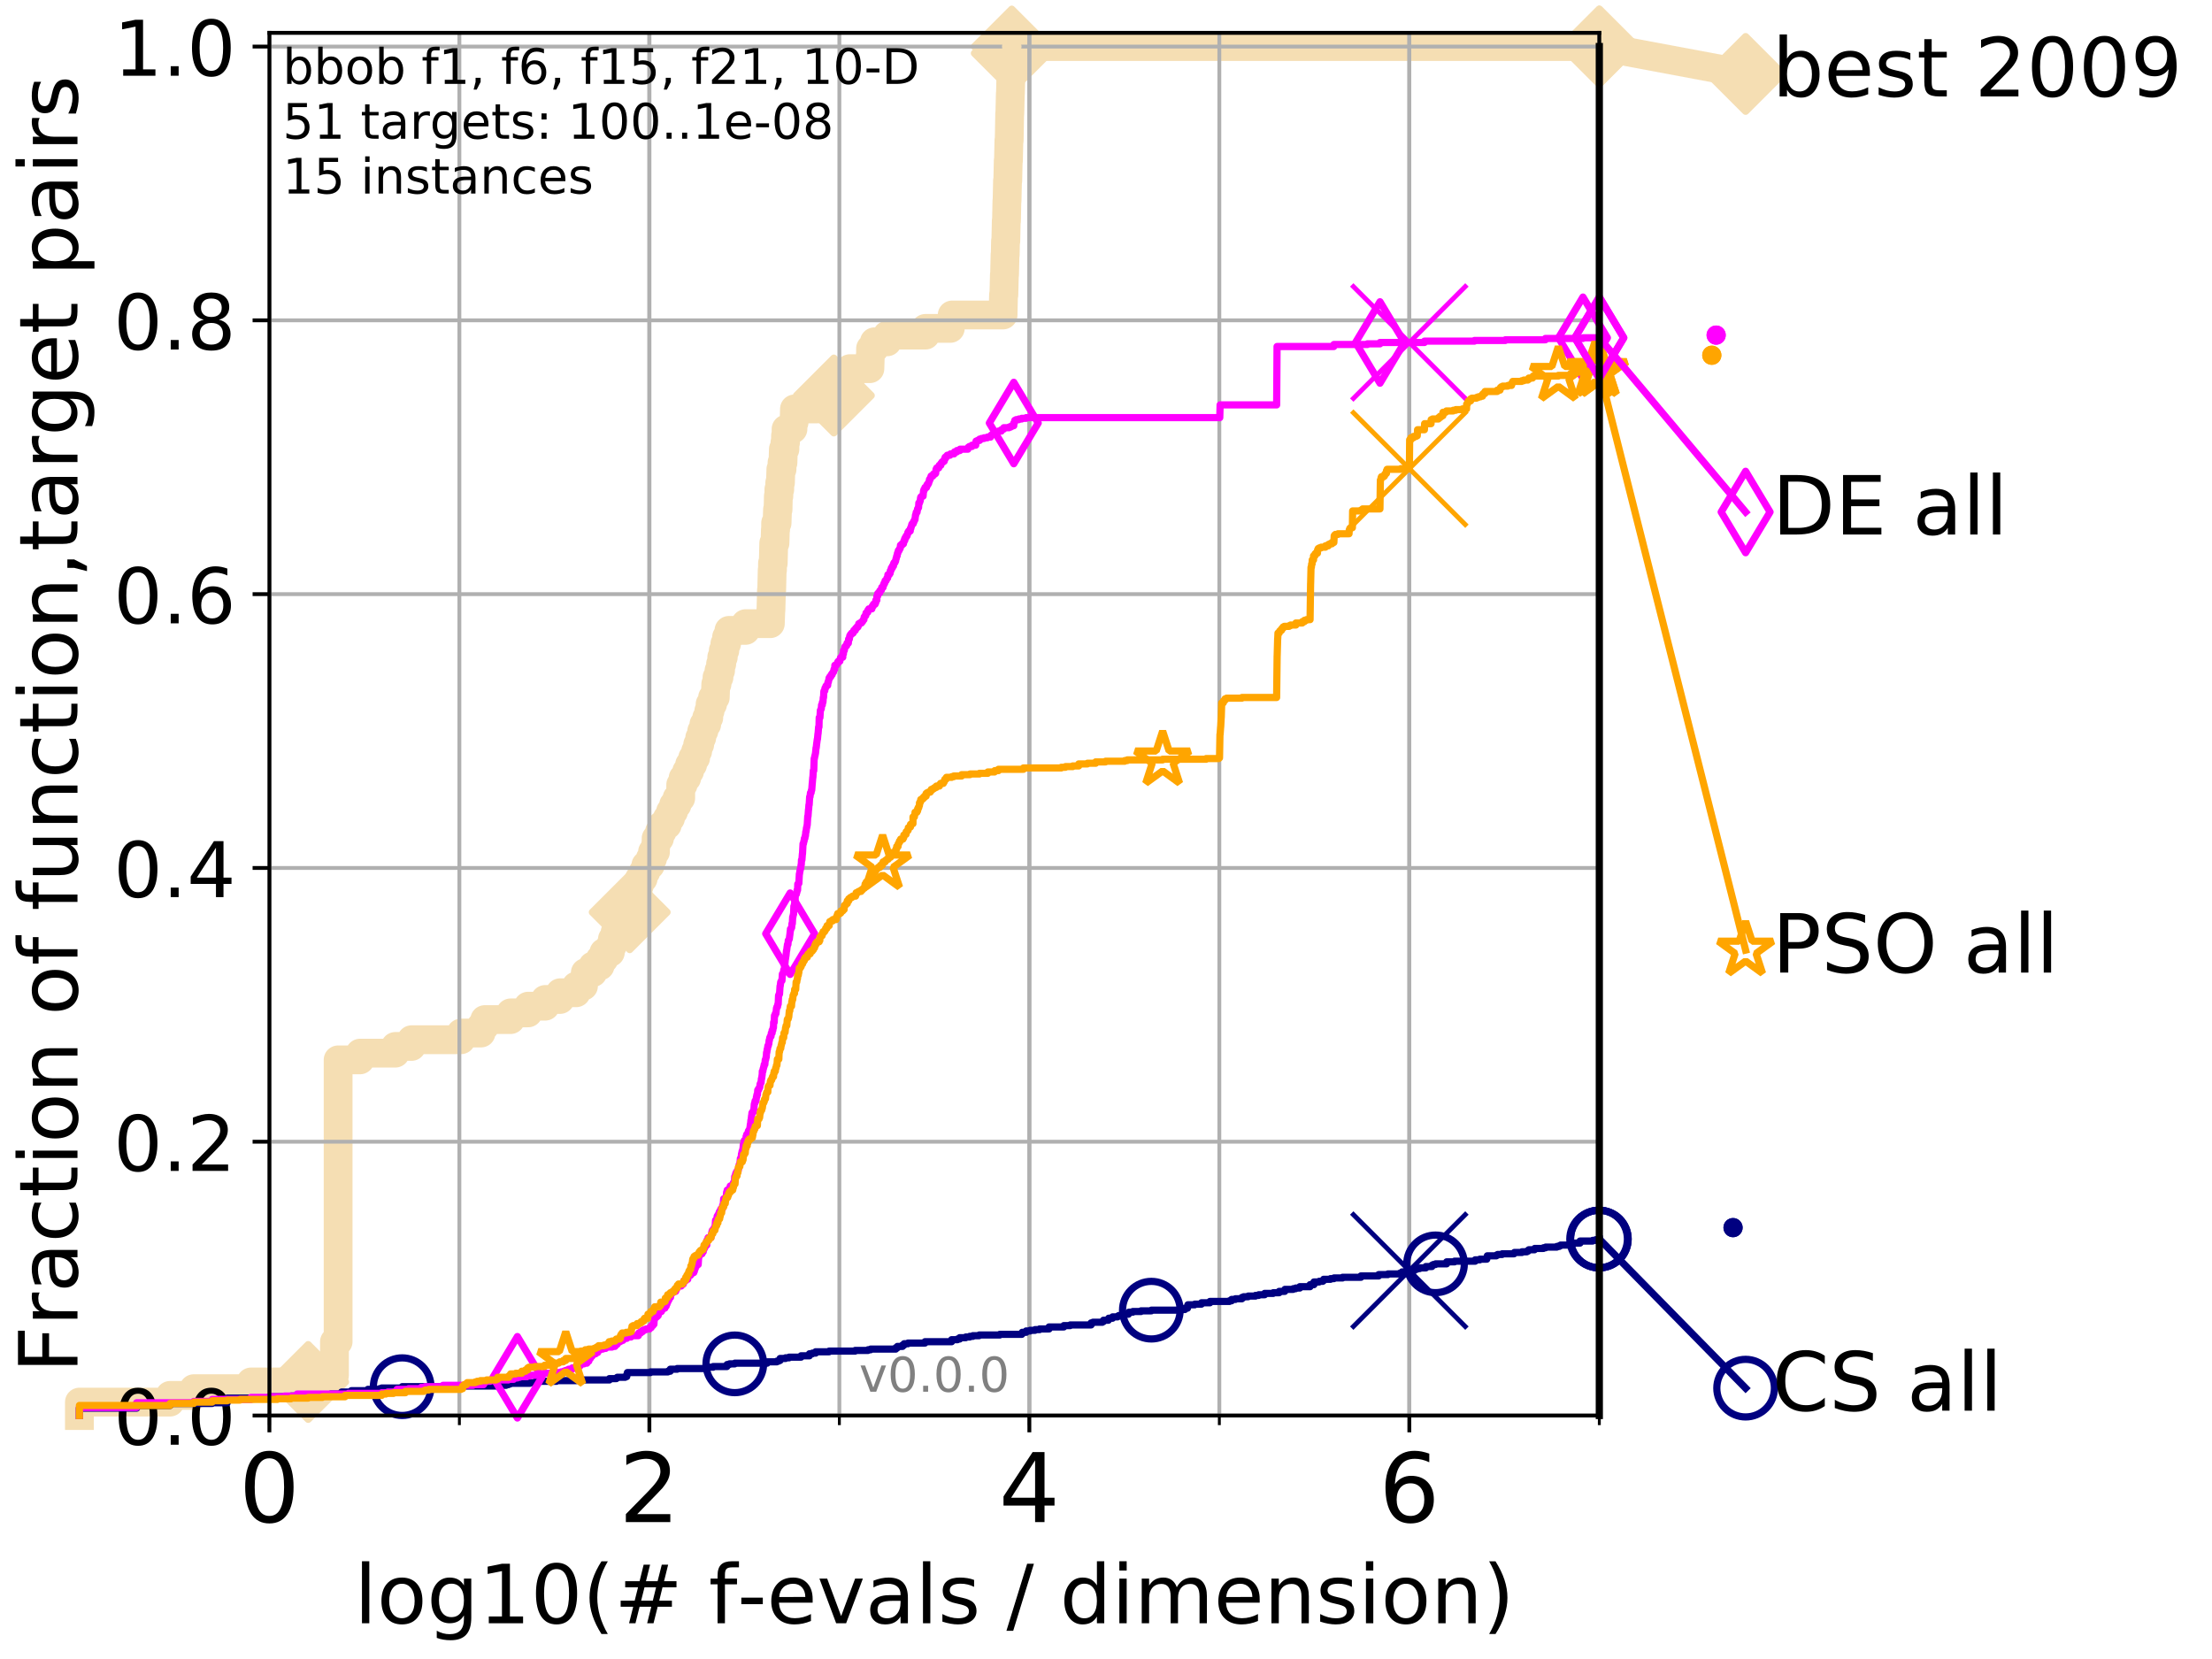 <?xml version="1.0" encoding="utf-8" standalone="no"?>
<!DOCTYPE svg PUBLIC "-//W3C//DTD SVG 1.1//EN"
  "http://www.w3.org/Graphics/SVG/1.1/DTD/svg11.dtd">
<!-- Created with matplotlib (http://matplotlib.org/) -->
<svg height="345.6pt" version="1.1" viewBox="0 0 460.8 345.6" width="460.8pt" xmlns="http://www.w3.org/2000/svg" xmlns:xlink="http://www.w3.org/1999/xlink">
 <defs>
  <style type="text/css">
*{stroke-linecap:butt;stroke-linejoin:round;}
  </style>
 </defs>
 <g id="figure_1">
  <g id="patch_1">
   <path d="M 0 345.6 
L 460.8 345.6 
L 460.8 0 
L 0 0 
z
" style="fill:#ffffff;"/>
  </g>
  <g id="axes_1">
   <g id="patch_2">
    <path d="M 56.12 294.88 
L 333.168 294.88 
L 333.168 6.845 
L 56.12 6.845 
z
" style="fill:#ffffff;"/>
   </g>
   <g id="line2d_1">
    <path d="M 16.542 294.88 
L 16.542 292.084 
L 35.425 292.084 
L 35.425 290.686 
L 40.37 290.686 
L 40.37 289.288 
L 52.284 289.288 
L 52.284 287.89 
L 64.199 287.89 
L 64.199 286.492 
L 69.673 286.492 
L 69.673 279.502 
L 70.437 279.502 
L 70.437 220.788 
L 75.004 220.788 
L 75.004 219.39 
L 82.351 219.39 
L 82.351 217.992 
L 85.732 217.992 
L 85.732 216.594 
L 96.039 216.594 
L 96.039 215.197 
L 100.208 215.197 
L 100.208 213.799 
L 100.984 213.799 
L 100.984 212.401 
L 106.365 212.401 
L 106.365 211.003 
L 110.015 211.003 
L 110.015 209.605 
L 113.579 209.605 
L 113.579 208.207 
L 116.683 208.207 
L 116.683 206.809 
L 120.035 206.809 
L 120.035 205.411 
L 121.551 205.411 
L 121.551 204.013 
L 121.929 204.013 
L 121.929 202.615 
L 123.499 202.615 
L 123.499 201.217 
L 125.001 201.217 
L 125.001 199.819 
L 125.795 199.819 
L 125.795 198.421 
L 127.143 198.421 
L 127.143 197.023 
L 127.579 197.023 
L 127.579 195.625 
L 128.134 195.625 
L 128.134 194.227 
L 128.799 194.227 
L 128.799 192.829 
L 129.891 192.829 
L 129.891 191.431 
L 130.762 191.431 
L 130.762 190.033 
L 131.181 190.033 
L 131.181 188.635 
L 131.991 188.635 
L 131.991 187.237 
L 132.664 187.237 
L 132.664 185.839 
L 132.922 185.839 
L 132.922 184.442 
L 133.196 184.442 
L 133.196 183.044 
L 133.974 183.044 
L 133.974 181.646 
L 134.539 181.646 
L 134.539 180.248 
L 135.465 180.248 
L 135.465 178.85 
L 135.934 178.85 
L 135.934 177.452 
L 136.552 177.452 
L 136.552 176.054 
L 136.679 176.054 
L 136.679 174.656 
L 137.377 174.656 
L 137.377 173.258 
L 137.931 173.258 
L 137.931 171.86 
L 139.002 171.86 
L 139.002 170.462 
L 139.68 170.462 
L 139.68 169.064 
L 140.32 169.064 
L 140.32 167.666 
L 141.035 167.666 
L 141.035 166.268 
L 141.805 166.268 
L 141.805 163.472 
L 142.303 163.472 
L 142.303 162.074 
L 143.052 162.074 
L 143.052 160.676 
L 143.653 160.676 
L 143.653 159.278 
L 144.296 159.278 
L 144.296 157.88 
L 144.915 157.88 
L 144.915 156.482 
L 145.342 156.482 
L 145.342 155.084 
L 145.767 155.084 
L 145.767 153.686 
L 146.182 153.686 
L 146.182 152.289 
L 146.632 152.289 
L 146.632 150.891 
L 147.225 150.891 
L 147.225 149.493 
L 147.657 149.493 
L 147.657 148.095 
L 147.923 148.095 
L 147.923 146.697 
L 148.442 146.697 
L 148.442 145.299 
L 149.008 145.299 
L 149.108 142.503 
L 149.367 142.503 
L 149.367 141.105 
L 149.779 141.105 
L 149.779 139.707 
L 150.108 139.707 
L 150.108 138.309 
L 150.353 138.309 
L 150.353 136.911 
L 150.672 136.911 
L 150.672 135.513 
L 150.999 135.513 
L 150.999 134.115 
L 151.36 134.115 
L 151.36 132.717 
L 151.852 132.717 
L 151.852 131.319 
L 155.318 131.319 
L 155.318 129.921 
L 160.476 129.921 
L 160.575 127.125 
L 160.602 127.125 
L 160.712 122.931 
L 160.759 122.931 
L 160.86 118.738 
L 160.926 118.738 
L 160.926 117.34 
L 161.08 117.34 
L 161.187 113.146 
L 161.444 113.146 
L 161.526 110.35 
L 161.575 110.35 
L 161.575 108.952 
L 161.881 108.952 
L 161.968 106.156 
L 162.081 106.156 
L 162.146 103.36 
L 162.253 103.36 
L 162.253 101.962 
L 162.438 101.962 
L 162.438 100.564 
L 162.583 100.564 
L 162.667 97.768 
L 162.91 97.768 
L 162.91 96.37 
L 163.108 96.37 
L 163.193 93.574 
L 163.515 93.574 
L 163.515 92.176 
L 163.641 92.176 
L 163.641 90.778 
L 163.753 90.778 
L 163.753 89.381 
L 165.187 89.381 
L 165.187 87.983 
L 165.42 87.983 
L 165.501 85.187 
L 170.262 85.187 
L 170.34 82.391 
L 173.705 82.391 
L 173.705 80.993 
L 176.959 80.993 
L 177.038 76.799 
L 181.215 76.799 
L 181.301 74.003 
L 181.349 74.003 
L 181.349 72.605 
L 182.144 72.605 
L 182.144 71.207 
L 184.828 71.207 
L 184.828 69.809 
L 192.79 69.809 
L 192.79 68.411 
L 197.959 68.411 
L 197.959 67.013 
L 198.356 67.013 
L 198.356 65.615 
L 208.959 65.615 
L 209.051 61.421 
L 209.125 61.421 
L 209.232 57.228 
L 209.269 57.228 
L 209.37 53.034 
L 209.412 53.034 
L 209.464 50.238 
L 209.531 50.238 
L 209.621 46.044 
L 209.668 46.044 
L 209.757 41.85 
L 209.789 41.85 
L 209.882 37.656 
L 209.939 37.656 
L 210.032 33.462 
L 210.08 33.462 
L 210.173 29.268 
L 210.232 29.268 
L 210.334 23.677 
L 210.365 23.677 
L 210.47 19.483 
L 210.494 19.483 
L 210.598 15.289 
L 210.634 15.289 
L 210.721 11.095 
L 210.768 11.095 
L 210.768 9.697 
L 333.168 9.697 
L 333.168 9.697 
" style="fill:none;stroke:#f5deb3;stroke-linecap:square;stroke-width:6;"/>
   </g>
   <g id="line2d_2">
    <defs>
     <path d="M 0 7.778 
L 7.778 0 
L 0 -7.778 
L -7.778 0 
z
" id="ma46ce261e0" style="stroke:#f5deb3;stroke-linejoin:miter;stroke-width:1.5;"/>
    </defs>
    <g>
     <use style="fill:#f5deb3;stroke:#f5deb3;stroke-linejoin:miter;stroke-width:1.5;" x="64.199" xlink:href="#ma46ce261e0" y="287.89"/>
     <use style="fill:#f5deb3;stroke:#f5deb3;stroke-linejoin:miter;stroke-width:1.5;" x="131.181" xlink:href="#ma46ce261e0" y="190.033"/>
     <use style="fill:#f5deb3;stroke:#f5deb3;stroke-linejoin:miter;stroke-width:1.5;" x="173.705" xlink:href="#ma46ce261e0" y="82.391"/>
     <use style="fill:#f5deb3;stroke:#f5deb3;stroke-linejoin:miter;stroke-width:1.5;" x="210.768" xlink:href="#ma46ce261e0" y="11.095"/>
     <use style="fill:#f5deb3;stroke:#f5deb3;stroke-linejoin:miter;stroke-width:1.5;" x="210.768" xlink:href="#ma46ce261e0" y="9.697"/>
     <use style="fill:#f5deb3;stroke:#f5deb3;stroke-linejoin:miter;stroke-width:1.5;" x="333.168" xlink:href="#ma46ce261e0" y="9.697"/>
    </g>
   </g>
   <g id="line2d_3">
    <path style="fill:none;stroke:#f5deb3;stroke-linecap:square;stroke-width:6;"/>
    <g/>
   </g>
   <g id="line2d_4">
    <path d="M 333.168 9.697 
L 363.643 15.401 
" style="fill:none;stroke:#f5deb3;stroke-linecap:square;stroke-width:6;"/>
    <g>
     <use style="fill:#f5deb3;stroke:#f5deb3;stroke-linejoin:miter;stroke-width:1.5;" x="333.168" xlink:href="#ma46ce261e0" y="9.697"/>
     <use style="fill:#f5deb3;stroke:#f5deb3;stroke-linejoin:miter;stroke-width:1.5;" x="363.643" xlink:href="#ma46ce261e0" y="15.401"/>
    </g>
   </g>
   <g id="matplotlib.axis_1">
    <g id="xtick_1">
     <g id="line2d_5">
      <path clip-path="url(#pe7f795daca)" d="M 56.12 294.88 
L 56.12 6.845 
" style="fill:none;stroke:#b0b0b0;stroke-linecap:square;stroke-width:0.8;"/>
     </g>
     <g id="line2d_6">
      <defs>
       <path d="M 0 0 
L 0 3.5 
" id="ma35396b380" style="stroke:#000000;stroke-width:0.8;"/>
      </defs>
      <g>
       <use style="stroke:#000000;stroke-width:0.8;" x="56.12" xlink:href="#ma35396b380" y="294.88"/>
      </g>
     </g>
     <g id="text_1">
      <!-- 0 -->
      <defs>
       <path d="M 31.781 66.406 
Q 24.172 66.406 20.328 58.906 
Q 16.5 51.422 16.5 36.375 
Q 16.5 21.391 20.328 13.891 
Q 24.172 6.391 31.781 6.391 
Q 39.453 6.391 43.281 13.891 
Q 47.125 21.391 47.125 36.375 
Q 47.125 51.422 43.281 58.906 
Q 39.453 66.406 31.781 66.406 
z
M 31.781 74.219 
Q 44.047 74.219 50.516 64.516 
Q 56.984 54.828 56.984 36.375 
Q 56.984 17.969 50.516 8.266 
Q 44.047 -1.422 31.781 -1.422 
Q 19.531 -1.422 13.062 8.266 
Q 6.594 17.969 6.594 36.375 
Q 6.594 54.828 13.062 64.516 
Q 19.531 74.219 31.781 74.219 
z
" id="DejaVuSans-30"/>
      </defs>
      <g transform="translate(49.758 317.077)scale(0.2 -0.2)">
       <use xlink:href="#DejaVuSans-30"/>
      </g>
     </g>
    </g>
    <g id="xtick_2">
     <g id="line2d_7">
      <path clip-path="url(#pe7f795daca)" d="M 135.277 294.88 
L 135.277 6.845 
" style="fill:none;stroke:#b0b0b0;stroke-linecap:square;stroke-width:0.8;"/>
     </g>
     <g id="line2d_8">
      <g>
       <use style="stroke:#000000;stroke-width:0.8;" x="135.277" xlink:href="#ma35396b380" y="294.88"/>
      </g>
     </g>
     <g id="text_2">
      <!-- 2 -->
      <defs>
       <path d="M 19.188 8.297 
L 53.609 8.297 
L 53.609 0 
L 7.328 0 
L 7.328 8.297 
Q 12.938 14.109 22.625 23.891 
Q 32.328 33.688 34.812 36.531 
Q 39.547 41.844 41.422 45.531 
Q 43.312 49.219 43.312 52.781 
Q 43.312 58.594 39.234 62.25 
Q 35.156 65.922 28.609 65.922 
Q 23.969 65.922 18.812 64.312 
Q 13.672 62.703 7.812 59.422 
L 7.812 69.391 
Q 13.766 71.781 18.938 73 
Q 24.125 74.219 28.422 74.219 
Q 39.75 74.219 46.484 68.547 
Q 53.219 62.891 53.219 53.422 
Q 53.219 48.922 51.531 44.891 
Q 49.859 40.875 45.406 35.406 
Q 44.188 33.984 37.641 27.219 
Q 31.109 20.453 19.188 8.297 
z
" id="DejaVuSans-32"/>
      </defs>
      <g transform="translate(128.914 317.077)scale(0.2 -0.2)">
       <use xlink:href="#DejaVuSans-32"/>
      </g>
     </g>
    </g>
    <g id="xtick_3">
     <g id="line2d_9">
      <path clip-path="url(#pe7f795daca)" d="M 214.433 294.88 
L 214.433 6.845 
" style="fill:none;stroke:#b0b0b0;stroke-linecap:square;stroke-width:0.8;"/>
     </g>
     <g id="line2d_10">
      <g>
       <use style="stroke:#000000;stroke-width:0.8;" x="214.433" xlink:href="#ma35396b380" y="294.88"/>
      </g>
     </g>
     <g id="text_3">
      <!-- 4 -->
      <defs>
       <path d="M 37.797 64.312 
L 12.891 25.391 
L 37.797 25.391 
z
M 35.203 72.906 
L 47.609 72.906 
L 47.609 25.391 
L 58.016 25.391 
L 58.016 17.188 
L 47.609 17.188 
L 47.609 0 
L 37.797 0 
L 37.797 17.188 
L 4.891 17.188 
L 4.891 26.703 
z
" id="DejaVuSans-34"/>
      </defs>
      <g transform="translate(208.071 317.077)scale(0.2 -0.2)">
       <use xlink:href="#DejaVuSans-34"/>
      </g>
     </g>
    </g>
    <g id="xtick_4">
     <g id="line2d_11">
      <path clip-path="url(#pe7f795daca)" d="M 293.59 294.88 
L 293.59 6.845 
" style="fill:none;stroke:#b0b0b0;stroke-linecap:square;stroke-width:0.8;"/>
     </g>
     <g id="line2d_12">
      <g>
       <use style="stroke:#000000;stroke-width:0.8;" x="293.59" xlink:href="#ma35396b380" y="294.88"/>
      </g>
     </g>
     <g id="text_4">
      <!-- 6 -->
      <defs>
       <path d="M 33.016 40.375 
Q 26.375 40.375 22.484 35.828 
Q 18.609 31.297 18.609 23.391 
Q 18.609 15.531 22.484 10.953 
Q 26.375 6.391 33.016 6.391 
Q 39.656 6.391 43.531 10.953 
Q 47.406 15.531 47.406 23.391 
Q 47.406 31.297 43.531 35.828 
Q 39.656 40.375 33.016 40.375 
z
M 52.594 71.297 
L 52.594 62.312 
Q 48.875 64.062 45.094 64.984 
Q 41.312 65.922 37.594 65.922 
Q 27.828 65.922 22.672 59.328 
Q 17.531 52.734 16.797 39.406 
Q 19.672 43.656 24.016 45.922 
Q 28.375 48.188 33.594 48.188 
Q 44.578 48.188 50.953 41.516 
Q 57.328 34.859 57.328 23.391 
Q 57.328 12.156 50.688 5.359 
Q 44.047 -1.422 33.016 -1.422 
Q 20.359 -1.422 13.672 8.266 
Q 6.984 17.969 6.984 36.375 
Q 6.984 53.656 15.188 63.938 
Q 23.391 74.219 37.203 74.219 
Q 40.922 74.219 44.703 73.484 
Q 48.484 72.75 52.594 71.297 
z
" id="DejaVuSans-36"/>
      </defs>
      <g transform="translate(287.227 317.077)scale(0.2 -0.2)">
       <use xlink:href="#DejaVuSans-36"/>
      </g>
     </g>
    </g>
    <g id="xtick_5">
     <g id="line2d_13">
      <path clip-path="url(#pe7f795daca)" d="M 56.12 294.88 
L 56.12 6.845 
" style="fill:none;stroke:#b0b0b0;stroke-linecap:square;stroke-width:0.8;"/>
     </g>
     <g id="line2d_14">
      <defs>
       <path d="M 0 0 
L 0 2 
" id="m06f2801b98" style="stroke:#000000;stroke-width:0.6;"/>
      </defs>
      <g>
       <use style="stroke:#000000;stroke-width:0.6;" x="56.12" xlink:href="#m06f2801b98" y="294.88"/>
      </g>
     </g>
    </g>
    <g id="xtick_6">
     <g id="line2d_15">
      <path clip-path="url(#pe7f795daca)" d="M 95.698 294.88 
L 95.698 6.845 
" style="fill:none;stroke:#b0b0b0;stroke-linecap:square;stroke-width:0.8;"/>
     </g>
     <g id="line2d_16">
      <g>
       <use style="stroke:#000000;stroke-width:0.6;" x="95.698" xlink:href="#m06f2801b98" y="294.88"/>
      </g>
     </g>
    </g>
    <g id="xtick_7">
     <g id="line2d_17">
      <path clip-path="url(#pe7f795daca)" d="M 135.277 294.88 
L 135.277 6.845 
" style="fill:none;stroke:#b0b0b0;stroke-linecap:square;stroke-width:0.8;"/>
     </g>
     <g id="line2d_18">
      <g>
       <use style="stroke:#000000;stroke-width:0.6;" x="135.277" xlink:href="#m06f2801b98" y="294.88"/>
      </g>
     </g>
    </g>
    <g id="xtick_8">
     <g id="line2d_19">
      <path clip-path="url(#pe7f795daca)" d="M 174.855 294.88 
L 174.855 6.845 
" style="fill:none;stroke:#b0b0b0;stroke-linecap:square;stroke-width:0.8;"/>
     </g>
     <g id="line2d_20">
      <g>
       <use style="stroke:#000000;stroke-width:0.6;" x="174.855" xlink:href="#m06f2801b98" y="294.88"/>
      </g>
     </g>
    </g>
    <g id="xtick_9">
     <g id="line2d_21">
      <path clip-path="url(#pe7f795daca)" d="M 214.433 294.88 
L 214.433 6.845 
" style="fill:none;stroke:#b0b0b0;stroke-linecap:square;stroke-width:0.8;"/>
     </g>
     <g id="line2d_22">
      <g>
       <use style="stroke:#000000;stroke-width:0.6;" x="214.433" xlink:href="#m06f2801b98" y="294.88"/>
      </g>
     </g>
    </g>
    <g id="xtick_10">
     <g id="line2d_23">
      <path clip-path="url(#pe7f795daca)" d="M 254.011 294.88 
L 254.011 6.845 
" style="fill:none;stroke:#b0b0b0;stroke-linecap:square;stroke-width:0.8;"/>
     </g>
     <g id="line2d_24">
      <g>
       <use style="stroke:#000000;stroke-width:0.6;" x="254.011" xlink:href="#m06f2801b98" y="294.88"/>
      </g>
     </g>
    </g>
    <g id="xtick_11">
     <g id="line2d_25">
      <path clip-path="url(#pe7f795daca)" d="M 293.59 294.88 
L 293.59 6.845 
" style="fill:none;stroke:#b0b0b0;stroke-linecap:square;stroke-width:0.8;"/>
     </g>
     <g id="line2d_26">
      <g>
       <use style="stroke:#000000;stroke-width:0.6;" x="293.59" xlink:href="#m06f2801b98" y="294.88"/>
      </g>
     </g>
    </g>
    <g id="xtick_12">
     <g id="line2d_27">
      <path clip-path="url(#pe7f795daca)" d="M 333.168 294.88 
L 333.168 6.845 
" style="fill:none;stroke:#b0b0b0;stroke-linecap:square;stroke-width:0.8;"/>
     </g>
     <g id="line2d_28">
      <g>
       <use style="stroke:#000000;stroke-width:0.6;" x="333.168" xlink:href="#m06f2801b98" y="294.88"/>
      </g>
     </g>
    </g>
    <g id="text_5">
     <!-- log10(# f-evals / dimension) -->
     <defs>
      <path d="M 9.422 75.984 
L 18.406 75.984 
L 18.406 0 
L 9.422 0 
z
" id="DejaVuSans-6c"/>
      <path d="M 30.609 48.391 
Q 23.391 48.391 19.188 42.75 
Q 14.984 37.109 14.984 27.297 
Q 14.984 17.484 19.156 11.844 
Q 23.344 6.203 30.609 6.203 
Q 37.797 6.203 41.984 11.859 
Q 46.188 17.531 46.188 27.297 
Q 46.188 37.016 41.984 42.703 
Q 37.797 48.391 30.609 48.391 
z
M 30.609 56 
Q 42.328 56 49.016 48.375 
Q 55.719 40.766 55.719 27.297 
Q 55.719 13.875 49.016 6.219 
Q 42.328 -1.422 30.609 -1.422 
Q 18.844 -1.422 12.172 6.219 
Q 5.516 13.875 5.516 27.297 
Q 5.516 40.766 12.172 48.375 
Q 18.844 56 30.609 56 
z
" id="DejaVuSans-6f"/>
      <path d="M 45.406 27.984 
Q 45.406 37.75 41.375 43.109 
Q 37.359 48.484 30.078 48.484 
Q 22.859 48.484 18.828 43.109 
Q 14.797 37.75 14.797 27.984 
Q 14.797 18.266 18.828 12.891 
Q 22.859 7.516 30.078 7.516 
Q 37.359 7.516 41.375 12.891 
Q 45.406 18.266 45.406 27.984 
z
M 54.391 6.781 
Q 54.391 -7.172 48.188 -13.984 
Q 42 -20.797 29.203 -20.797 
Q 24.469 -20.797 20.266 -20.094 
Q 16.062 -19.391 12.109 -17.922 
L 12.109 -9.188 
Q 16.062 -11.328 19.922 -12.344 
Q 23.781 -13.375 27.781 -13.375 
Q 36.625 -13.375 41.016 -8.766 
Q 45.406 -4.156 45.406 5.172 
L 45.406 9.625 
Q 42.625 4.781 38.281 2.391 
Q 33.938 0 27.875 0 
Q 17.828 0 11.672 7.656 
Q 5.516 15.328 5.516 27.984 
Q 5.516 40.672 11.672 48.328 
Q 17.828 56 27.875 56 
Q 33.938 56 38.281 53.609 
Q 42.625 51.219 45.406 46.391 
L 45.406 54.688 
L 54.391 54.688 
z
" id="DejaVuSans-67"/>
      <path d="M 12.406 8.297 
L 28.516 8.297 
L 28.516 63.922 
L 10.984 60.406 
L 10.984 69.391 
L 28.422 72.906 
L 38.281 72.906 
L 38.281 8.297 
L 54.391 8.297 
L 54.391 0 
L 12.406 0 
z
" id="DejaVuSans-31"/>
      <path d="M 31 75.875 
Q 24.469 64.656 21.281 53.656 
Q 18.109 42.672 18.109 31.391 
Q 18.109 20.125 21.312 9.062 
Q 24.516 -2 31 -13.188 
L 23.188 -13.188 
Q 15.875 -1.703 12.234 9.375 
Q 8.594 20.453 8.594 31.391 
Q 8.594 42.281 12.203 53.312 
Q 15.828 64.359 23.188 75.875 
z
" id="DejaVuSans-28"/>
      <path d="M 51.125 44 
L 36.922 44 
L 32.812 27.688 
L 47.125 27.688 
z
M 43.797 71.781 
L 38.719 51.516 
L 52.984 51.516 
L 58.109 71.781 
L 65.922 71.781 
L 60.891 51.516 
L 76.125 51.516 
L 76.125 44 
L 58.984 44 
L 54.984 27.688 
L 70.516 27.688 
L 70.516 20.219 
L 53.078 20.219 
L 48 0 
L 40.188 0 
L 45.219 20.219 
L 30.906 20.219 
L 25.875 0 
L 18.016 0 
L 23.094 20.219 
L 7.719 20.219 
L 7.719 27.688 
L 24.906 27.688 
L 29 44 
L 13.281 44 
L 13.281 51.516 
L 30.906 51.516 
L 35.891 71.781 
z
" id="DejaVuSans-23"/>
      <path id="DejaVuSans-20"/>
      <path d="M 37.109 75.984 
L 37.109 68.5 
L 28.516 68.5 
Q 23.688 68.5 21.797 66.547 
Q 19.922 64.594 19.922 59.516 
L 19.922 54.688 
L 34.719 54.688 
L 34.719 47.703 
L 19.922 47.703 
L 19.922 0 
L 10.891 0 
L 10.891 47.703 
L 2.297 47.703 
L 2.297 54.688 
L 10.891 54.688 
L 10.891 58.5 
Q 10.891 67.625 15.141 71.797 
Q 19.391 75.984 28.609 75.984 
z
" id="DejaVuSans-66"/>
      <path d="M 4.891 31.391 
L 31.203 31.391 
L 31.203 23.391 
L 4.891 23.391 
z
" id="DejaVuSans-2d"/>
      <path d="M 56.203 29.594 
L 56.203 25.203 
L 14.891 25.203 
Q 15.484 15.922 20.484 11.062 
Q 25.484 6.203 34.422 6.203 
Q 39.594 6.203 44.453 7.469 
Q 49.312 8.734 54.109 11.281 
L 54.109 2.781 
Q 49.266 0.734 44.188 -0.344 
Q 39.109 -1.422 33.891 -1.422 
Q 20.797 -1.422 13.156 6.188 
Q 5.516 13.812 5.516 26.812 
Q 5.516 40.234 12.766 48.109 
Q 20.016 56 32.328 56 
Q 43.359 56 49.781 48.891 
Q 56.203 41.797 56.203 29.594 
z
M 47.219 32.234 
Q 47.125 39.594 43.094 43.984 
Q 39.062 48.391 32.422 48.391 
Q 24.906 48.391 20.391 44.141 
Q 15.875 39.891 15.188 32.172 
z
" id="DejaVuSans-65"/>
      <path d="M 2.984 54.688 
L 12.5 54.688 
L 29.594 8.797 
L 46.688 54.688 
L 56.203 54.688 
L 35.688 0 
L 23.484 0 
z
" id="DejaVuSans-76"/>
      <path d="M 34.281 27.484 
Q 23.391 27.484 19.188 25 
Q 14.984 22.516 14.984 16.5 
Q 14.984 11.719 18.141 8.906 
Q 21.297 6.109 26.703 6.109 
Q 34.188 6.109 38.703 11.406 
Q 43.219 16.703 43.219 25.484 
L 43.219 27.484 
z
M 52.203 31.203 
L 52.203 0 
L 43.219 0 
L 43.219 8.297 
Q 40.141 3.328 35.547 0.953 
Q 30.953 -1.422 24.312 -1.422 
Q 15.922 -1.422 10.953 3.297 
Q 6 8.016 6 15.922 
Q 6 25.141 12.172 29.828 
Q 18.359 34.516 30.609 34.516 
L 43.219 34.516 
L 43.219 35.406 
Q 43.219 41.609 39.141 45 
Q 35.062 48.391 27.688 48.391 
Q 23 48.391 18.547 47.266 
Q 14.109 46.141 10.016 43.891 
L 10.016 52.203 
Q 14.938 54.109 19.578 55.047 
Q 24.219 56 28.609 56 
Q 40.484 56 46.344 49.844 
Q 52.203 43.703 52.203 31.203 
z
" id="DejaVuSans-61"/>
      <path d="M 44.281 53.078 
L 44.281 44.578 
Q 40.484 46.531 36.375 47.5 
Q 32.281 48.484 27.875 48.484 
Q 21.188 48.484 17.844 46.438 
Q 14.5 44.391 14.5 40.281 
Q 14.5 37.156 16.891 35.375 
Q 19.281 33.594 26.516 31.984 
L 29.594 31.297 
Q 39.156 29.25 43.188 25.516 
Q 47.219 21.781 47.219 15.094 
Q 47.219 7.469 41.188 3.016 
Q 35.156 -1.422 24.609 -1.422 
Q 20.219 -1.422 15.453 -0.562 
Q 10.688 0.297 5.422 2 
L 5.422 11.281 
Q 10.406 8.688 15.234 7.391 
Q 20.062 6.109 24.812 6.109 
Q 31.156 6.109 34.562 8.281 
Q 37.984 10.453 37.984 14.406 
Q 37.984 18.062 35.516 20.016 
Q 33.062 21.969 24.703 23.781 
L 21.578 24.516 
Q 13.234 26.266 9.516 29.906 
Q 5.812 33.547 5.812 39.891 
Q 5.812 47.609 11.281 51.797 
Q 16.75 56 26.812 56 
Q 31.781 56 36.172 55.266 
Q 40.578 54.547 44.281 53.078 
z
" id="DejaVuSans-73"/>
      <path d="M 25.391 72.906 
L 33.688 72.906 
L 8.297 -9.281 
L 0 -9.281 
z
" id="DejaVuSans-2f"/>
      <path d="M 45.406 46.391 
L 45.406 75.984 
L 54.391 75.984 
L 54.391 0 
L 45.406 0 
L 45.406 8.203 
Q 42.578 3.328 38.25 0.953 
Q 33.938 -1.422 27.875 -1.422 
Q 17.969 -1.422 11.734 6.484 
Q 5.516 14.406 5.516 27.297 
Q 5.516 40.188 11.734 48.094 
Q 17.969 56 27.875 56 
Q 33.938 56 38.25 53.625 
Q 42.578 51.266 45.406 46.391 
z
M 14.797 27.297 
Q 14.797 17.391 18.875 11.75 
Q 22.953 6.109 30.078 6.109 
Q 37.203 6.109 41.297 11.75 
Q 45.406 17.391 45.406 27.297 
Q 45.406 37.203 41.297 42.844 
Q 37.203 48.484 30.078 48.484 
Q 22.953 48.484 18.875 42.844 
Q 14.797 37.203 14.797 27.297 
z
" id="DejaVuSans-64"/>
      <path d="M 9.422 54.688 
L 18.406 54.688 
L 18.406 0 
L 9.422 0 
z
M 9.422 75.984 
L 18.406 75.984 
L 18.406 64.594 
L 9.422 64.594 
z
" id="DejaVuSans-69"/>
      <path d="M 52 44.188 
Q 55.375 50.25 60.062 53.125 
Q 64.75 56 71.094 56 
Q 79.641 56 84.281 50.016 
Q 88.922 44.047 88.922 33.016 
L 88.922 0 
L 79.891 0 
L 79.891 32.719 
Q 79.891 40.578 77.094 44.375 
Q 74.312 48.188 68.609 48.188 
Q 61.625 48.188 57.562 43.547 
Q 53.516 38.922 53.516 30.906 
L 53.516 0 
L 44.484 0 
L 44.484 32.719 
Q 44.484 40.625 41.703 44.406 
Q 38.922 48.188 33.109 48.188 
Q 26.219 48.188 22.156 43.531 
Q 18.109 38.875 18.109 30.906 
L 18.109 0 
L 9.078 0 
L 9.078 54.688 
L 18.109 54.688 
L 18.109 46.188 
Q 21.188 51.219 25.484 53.609 
Q 29.781 56 35.688 56 
Q 41.656 56 45.828 52.969 
Q 50 49.953 52 44.188 
z
" id="DejaVuSans-6d"/>
      <path d="M 54.891 33.016 
L 54.891 0 
L 45.906 0 
L 45.906 32.719 
Q 45.906 40.484 42.875 44.328 
Q 39.844 48.188 33.797 48.188 
Q 26.516 48.188 22.312 43.547 
Q 18.109 38.922 18.109 30.906 
L 18.109 0 
L 9.078 0 
L 9.078 54.688 
L 18.109 54.688 
L 18.109 46.188 
Q 21.344 51.125 25.703 53.562 
Q 30.078 56 35.797 56 
Q 45.219 56 50.047 50.172 
Q 54.891 44.344 54.891 33.016 
z
" id="DejaVuSans-6e"/>
      <path d="M 8.016 75.875 
L 15.828 75.875 
Q 23.141 64.359 26.781 53.312 
Q 30.422 42.281 30.422 31.391 
Q 30.422 20.453 26.781 9.375 
Q 23.141 -1.703 15.828 -13.188 
L 8.016 -13.188 
Q 14.5 -2 17.703 9.062 
Q 20.906 20.125 20.906 31.391 
Q 20.906 42.672 17.703 53.656 
Q 14.5 64.656 8.016 75.875 
z
" id="DejaVuSans-29"/>
     </defs>
     <g transform="translate(73.803 338.154)scale(0.17 -0.17)">
      <use xlink:href="#DejaVuSans-6c"/>
      <use x="27.783" xlink:href="#DejaVuSans-6f"/>
      <use x="88.965" xlink:href="#DejaVuSans-67"/>
      <use x="152.441" xlink:href="#DejaVuSans-31"/>
      <use x="216.064" xlink:href="#DejaVuSans-30"/>
      <use x="279.688" xlink:href="#DejaVuSans-28"/>
      <use x="318.701" xlink:href="#DejaVuSans-23"/>
      <use x="402.49" xlink:href="#DejaVuSans-20"/>
      <use x="434.277" xlink:href="#DejaVuSans-66"/>
      <use x="469.404" xlink:href="#DejaVuSans-2d"/>
      <use x="505.488" xlink:href="#DejaVuSans-65"/>
      <use x="567.012" xlink:href="#DejaVuSans-76"/>
      <use x="626.191" xlink:href="#DejaVuSans-61"/>
      <use x="687.471" xlink:href="#DejaVuSans-6c"/>
      <use x="715.254" xlink:href="#DejaVuSans-73"/>
      <use x="767.354" xlink:href="#DejaVuSans-20"/>
      <use x="799.141" xlink:href="#DejaVuSans-2f"/>
      <use x="832.832" xlink:href="#DejaVuSans-20"/>
      <use x="864.619" xlink:href="#DejaVuSans-64"/>
      <use x="928.096" xlink:href="#DejaVuSans-69"/>
      <use x="955.879" xlink:href="#DejaVuSans-6d"/>
      <use x="1053.291" xlink:href="#DejaVuSans-65"/>
      <use x="1114.814" xlink:href="#DejaVuSans-6e"/>
      <use x="1178.193" xlink:href="#DejaVuSans-73"/>
      <use x="1230.293" xlink:href="#DejaVuSans-69"/>
      <use x="1258.076" xlink:href="#DejaVuSans-6f"/>
      <use x="1319.258" xlink:href="#DejaVuSans-6e"/>
      <use x="1382.637" xlink:href="#DejaVuSans-29"/>
     </g>
    </g>
   </g>
   <g id="matplotlib.axis_2">
    <g id="ytick_1">
     <g id="line2d_29">
      <path clip-path="url(#pe7f795daca)" d="M 56.12 294.88 
L 333.168 294.88 
" style="fill:none;stroke:#b0b0b0;stroke-linecap:square;stroke-width:0.8;"/>
     </g>
     <g id="line2d_30">
      <defs>
       <path d="M 0 0 
L -3.5 0 
" id="m30daec7e5e" style="stroke:#000000;stroke-width:0.8;"/>
      </defs>
      <g>
       <use style="stroke:#000000;stroke-width:0.8;" x="56.12" xlink:href="#m30daec7e5e" y="294.88"/>
      </g>
     </g>
     <g id="text_6">
      <!-- 0.0 -->
      <defs>
       <path d="M 10.688 12.406 
L 21 12.406 
L 21 0 
L 10.688 0 
z
" id="DejaVuSans-2e"/>
      </defs>
      <g transform="translate(23.675 300.959)scale(0.16 -0.16)">
       <use xlink:href="#DejaVuSans-30"/>
       <use x="63.623" xlink:href="#DejaVuSans-2e"/>
       <use x="95.41" xlink:href="#DejaVuSans-30"/>
      </g>
     </g>
    </g>
    <g id="ytick_2">
     <g id="line2d_31">
      <path clip-path="url(#pe7f795daca)" d="M 56.12 237.843 
L 333.168 237.843 
" style="fill:none;stroke:#b0b0b0;stroke-linecap:square;stroke-width:0.8;"/>
     </g>
     <g id="line2d_32">
      <g>
       <use style="stroke:#000000;stroke-width:0.8;" x="56.12" xlink:href="#m30daec7e5e" y="237.843"/>
      </g>
     </g>
     <g id="text_7">
      <!-- 0.2 -->
      <g transform="translate(23.675 243.922)scale(0.16 -0.16)">
       <use xlink:href="#DejaVuSans-30"/>
       <use x="63.623" xlink:href="#DejaVuSans-2e"/>
       <use x="95.41" xlink:href="#DejaVuSans-32"/>
      </g>
     </g>
    </g>
    <g id="ytick_3">
     <g id="line2d_33">
      <path clip-path="url(#pe7f795daca)" d="M 56.12 180.807 
L 333.168 180.807 
" style="fill:none;stroke:#b0b0b0;stroke-linecap:square;stroke-width:0.8;"/>
     </g>
     <g id="line2d_34">
      <g>
       <use style="stroke:#000000;stroke-width:0.8;" x="56.12" xlink:href="#m30daec7e5e" y="180.807"/>
      </g>
     </g>
     <g id="text_8">
      <!-- 0.4 -->
      <g transform="translate(23.675 186.886)scale(0.16 -0.16)">
       <use xlink:href="#DejaVuSans-30"/>
       <use x="63.623" xlink:href="#DejaVuSans-2e"/>
       <use x="95.41" xlink:href="#DejaVuSans-34"/>
      </g>
     </g>
    </g>
    <g id="ytick_4">
     <g id="line2d_35">
      <path clip-path="url(#pe7f795daca)" d="M 56.12 123.77 
L 333.168 123.77 
" style="fill:none;stroke:#b0b0b0;stroke-linecap:square;stroke-width:0.8;"/>
     </g>
     <g id="line2d_36">
      <g>
       <use style="stroke:#000000;stroke-width:0.8;" x="56.12" xlink:href="#m30daec7e5e" y="123.77"/>
      </g>
     </g>
     <g id="text_9">
      <!-- 0.6 -->
      <g transform="translate(23.675 129.849)scale(0.16 -0.16)">
       <use xlink:href="#DejaVuSans-30"/>
       <use x="63.623" xlink:href="#DejaVuSans-2e"/>
       <use x="95.41" xlink:href="#DejaVuSans-36"/>
      </g>
     </g>
    </g>
    <g id="ytick_5">
     <g id="line2d_37">
      <path clip-path="url(#pe7f795daca)" d="M 56.12 66.734 
L 333.168 66.734 
" style="fill:none;stroke:#b0b0b0;stroke-linecap:square;stroke-width:0.8;"/>
     </g>
     <g id="line2d_38">
      <g>
       <use style="stroke:#000000;stroke-width:0.8;" x="56.12" xlink:href="#m30daec7e5e" y="66.734"/>
      </g>
     </g>
     <g id="text_10">
      <!-- 0.8 -->
      <defs>
       <path d="M 31.781 34.625 
Q 24.75 34.625 20.719 30.859 
Q 16.703 27.094 16.703 20.516 
Q 16.703 13.922 20.719 10.156 
Q 24.75 6.391 31.781 6.391 
Q 38.812 6.391 42.859 10.172 
Q 46.922 13.969 46.922 20.516 
Q 46.922 27.094 42.891 30.859 
Q 38.875 34.625 31.781 34.625 
z
M 21.922 38.812 
Q 15.578 40.375 12.031 44.719 
Q 8.5 49.078 8.5 55.328 
Q 8.5 64.062 14.719 69.141 
Q 20.953 74.219 31.781 74.219 
Q 42.672 74.219 48.875 69.141 
Q 55.078 64.062 55.078 55.328 
Q 55.078 49.078 51.531 44.719 
Q 48 40.375 41.703 38.812 
Q 48.828 37.156 52.797 32.312 
Q 56.781 27.484 56.781 20.516 
Q 56.781 9.906 50.312 4.234 
Q 43.844 -1.422 31.781 -1.422 
Q 19.734 -1.422 13.25 4.234 
Q 6.781 9.906 6.781 20.516 
Q 6.781 27.484 10.781 32.312 
Q 14.797 37.156 21.922 38.812 
z
M 18.312 54.391 
Q 18.312 48.734 21.844 45.562 
Q 25.391 42.391 31.781 42.391 
Q 38.141 42.391 41.719 45.562 
Q 45.312 48.734 45.312 54.391 
Q 45.312 60.062 41.719 63.234 
Q 38.141 66.406 31.781 66.406 
Q 25.391 66.406 21.844 63.234 
Q 18.312 60.062 18.312 54.391 
z
" id="DejaVuSans-38"/>
      </defs>
      <g transform="translate(23.675 72.812)scale(0.16 -0.16)">
       <use xlink:href="#DejaVuSans-30"/>
       <use x="63.623" xlink:href="#DejaVuSans-2e"/>
       <use x="95.41" xlink:href="#DejaVuSans-38"/>
      </g>
     </g>
    </g>
    <g id="ytick_6">
     <g id="line2d_39">
      <path clip-path="url(#pe7f795daca)" d="M 56.12 9.697 
L 333.168 9.697 
" style="fill:none;stroke:#b0b0b0;stroke-linecap:square;stroke-width:0.8;"/>
     </g>
     <g id="line2d_40">
      <g>
       <use style="stroke:#000000;stroke-width:0.8;" x="56.12" xlink:href="#m30daec7e5e" y="9.697"/>
      </g>
     </g>
     <g id="text_11">
      <!-- 1.0 -->
      <g transform="translate(23.675 15.776)scale(0.16 -0.16)">
       <use xlink:href="#DejaVuSans-31"/>
       <use x="63.623" xlink:href="#DejaVuSans-2e"/>
       <use x="95.41" xlink:href="#DejaVuSans-30"/>
      </g>
     </g>
    </g>
    <g id="text_12">
     <!-- Fraction of function,target pairs -->
     <defs>
      <path d="M 9.812 72.906 
L 51.703 72.906 
L 51.703 64.594 
L 19.672 64.594 
L 19.672 43.109 
L 48.578 43.109 
L 48.578 34.812 
L 19.672 34.812 
L 19.672 0 
L 9.812 0 
z
" id="DejaVuSans-46"/>
      <path d="M 41.109 46.297 
Q 39.594 47.172 37.812 47.578 
Q 36.031 48 33.891 48 
Q 26.266 48 22.188 43.047 
Q 18.109 38.094 18.109 28.812 
L 18.109 0 
L 9.078 0 
L 9.078 54.688 
L 18.109 54.688 
L 18.109 46.188 
Q 20.953 51.172 25.484 53.578 
Q 30.031 56 36.531 56 
Q 37.453 56 38.578 55.875 
Q 39.703 55.766 41.062 55.516 
z
" id="DejaVuSans-72"/>
      <path d="M 48.781 52.594 
L 48.781 44.188 
Q 44.969 46.297 41.141 47.344 
Q 37.312 48.391 33.406 48.391 
Q 24.656 48.391 19.812 42.844 
Q 14.984 37.312 14.984 27.297 
Q 14.984 17.281 19.812 11.734 
Q 24.656 6.203 33.406 6.203 
Q 37.312 6.203 41.141 7.25 
Q 44.969 8.297 48.781 10.406 
L 48.781 2.094 
Q 45.016 0.344 40.984 -0.531 
Q 36.969 -1.422 32.422 -1.422 
Q 20.062 -1.422 12.781 6.344 
Q 5.516 14.109 5.516 27.297 
Q 5.516 40.672 12.859 48.328 
Q 20.219 56 33.016 56 
Q 37.156 56 41.109 55.141 
Q 45.062 54.297 48.781 52.594 
z
" id="DejaVuSans-63"/>
      <path d="M 18.312 70.219 
L 18.312 54.688 
L 36.812 54.688 
L 36.812 47.703 
L 18.312 47.703 
L 18.312 18.016 
Q 18.312 11.328 20.141 9.422 
Q 21.969 7.516 27.594 7.516 
L 36.812 7.516 
L 36.812 0 
L 27.594 0 
Q 17.188 0 13.234 3.875 
Q 9.281 7.766 9.281 18.016 
L 9.281 47.703 
L 2.688 47.703 
L 2.688 54.688 
L 9.281 54.688 
L 9.281 70.219 
z
" id="DejaVuSans-74"/>
      <path d="M 8.5 21.578 
L 8.5 54.688 
L 17.484 54.688 
L 17.484 21.922 
Q 17.484 14.156 20.5 10.266 
Q 23.531 6.391 29.594 6.391 
Q 36.859 6.391 41.078 11.031 
Q 45.312 15.672 45.312 23.688 
L 45.312 54.688 
L 54.297 54.688 
L 54.297 0 
L 45.312 0 
L 45.312 8.406 
Q 42.047 3.422 37.719 1 
Q 33.406 -1.422 27.688 -1.422 
Q 18.266 -1.422 13.375 4.438 
Q 8.5 10.297 8.5 21.578 
z
M 31.109 56 
z
" id="DejaVuSans-75"/>
      <path d="M 11.719 12.406 
L 22.016 12.406 
L 22.016 4 
L 14.016 -11.625 
L 7.719 -11.625 
L 11.719 4 
z
" id="DejaVuSans-2c"/>
      <path d="M 18.109 8.203 
L 18.109 -20.797 
L 9.078 -20.797 
L 9.078 54.688 
L 18.109 54.688 
L 18.109 46.391 
Q 20.953 51.266 25.266 53.625 
Q 29.594 56 35.594 56 
Q 45.562 56 51.781 48.094 
Q 58.016 40.188 58.016 27.297 
Q 58.016 14.406 51.781 6.484 
Q 45.562 -1.422 35.594 -1.422 
Q 29.594 -1.422 25.266 0.953 
Q 20.953 3.328 18.109 8.203 
z
M 48.688 27.297 
Q 48.688 37.203 44.609 42.844 
Q 40.531 48.484 33.406 48.484 
Q 26.266 48.484 22.188 42.844 
Q 18.109 37.203 18.109 27.297 
Q 18.109 17.391 22.188 11.75 
Q 26.266 6.109 33.406 6.109 
Q 40.531 6.109 44.609 11.75 
Q 48.688 17.391 48.688 27.297 
z
" id="DejaVuSans-70"/>
     </defs>
     <g transform="translate(16.14 286.002)rotate(-90)scale(0.17 -0.17)">
      <use xlink:href="#DejaVuSans-46"/>
      <use x="57.41" xlink:href="#DejaVuSans-72"/>
      <use x="98.523" xlink:href="#DejaVuSans-61"/>
      <use x="159.803" xlink:href="#DejaVuSans-63"/>
      <use x="214.783" xlink:href="#DejaVuSans-74"/>
      <use x="253.992" xlink:href="#DejaVuSans-69"/>
      <use x="281.775" xlink:href="#DejaVuSans-6f"/>
      <use x="342.957" xlink:href="#DejaVuSans-6e"/>
      <use x="406.336" xlink:href="#DejaVuSans-20"/>
      <use x="438.123" xlink:href="#DejaVuSans-6f"/>
      <use x="499.305" xlink:href="#DejaVuSans-66"/>
      <use x="534.51" xlink:href="#DejaVuSans-20"/>
      <use x="566.297" xlink:href="#DejaVuSans-66"/>
      <use x="601.502" xlink:href="#DejaVuSans-75"/>
      <use x="664.881" xlink:href="#DejaVuSans-6e"/>
      <use x="728.26" xlink:href="#DejaVuSans-63"/>
      <use x="783.24" xlink:href="#DejaVuSans-74"/>
      <use x="822.449" xlink:href="#DejaVuSans-69"/>
      <use x="850.232" xlink:href="#DejaVuSans-6f"/>
      <use x="911.414" xlink:href="#DejaVuSans-6e"/>
      <use x="974.793" xlink:href="#DejaVuSans-2c"/>
      <use x="1006.58" xlink:href="#DejaVuSans-74"/>
      <use x="1045.789" xlink:href="#DejaVuSans-61"/>
      <use x="1107.068" xlink:href="#DejaVuSans-72"/>
      <use x="1148.166" xlink:href="#DejaVuSans-67"/>
      <use x="1211.643" xlink:href="#DejaVuSans-65"/>
      <use x="1273.166" xlink:href="#DejaVuSans-74"/>
      <use x="1312.375" xlink:href="#DejaVuSans-20"/>
      <use x="1344.162" xlink:href="#DejaVuSans-70"/>
      <use x="1407.639" xlink:href="#DejaVuSans-61"/>
      <use x="1468.918" xlink:href="#DejaVuSans-69"/>
      <use x="1496.701" xlink:href="#DejaVuSans-72"/>
      <use x="1537.814" xlink:href="#DejaVuSans-73"/>
     </g>
    </g>
   </g>
   <g id="line2d_41">
    <defs>
     <path d="M 0 1.5 
C 0.398 1.5 0.779 1.342 1.061 1.061 
C 1.342 0.779 1.5 0.398 1.5 0 
C 1.5 -0.398 1.342 -0.779 1.061 -1.061 
C 0.779 -1.342 0.398 -1.5 0 -1.5 
C -0.398 -1.5 -0.779 -1.342 -1.061 -1.061 
C -1.342 -0.779 -1.5 -0.398 -1.5 0 
C -1.5 0.398 -1.342 0.779 -1.061 1.061 
C -0.779 1.342 -0.398 1.5 0 1.5 
z
" id="mcbce350de5" style="stroke:#f5deb3;"/>
    </defs>
    <g>
     <use style="fill:#f5deb3;stroke:#f5deb3;" x="210.768" xlink:href="#mcbce350de5" y="9.697"/>
     <use style="fill:#f5deb3;stroke:#f5deb3;" x="210.768" xlink:href="#mcbce350de5" y="9.697"/>
    </g>
   </g>
   <g id="line2d_42">
    <defs>
     <path d="M 0 1.5 
C 0.398 1.5 0.779 1.342 1.061 1.061 
C 1.342 0.779 1.5 0.398 1.5 0 
C 1.5 -0.398 1.342 -0.779 1.061 -1.061 
C 0.779 -1.342 0.398 -1.5 0 -1.5 
C -0.398 -1.5 -0.779 -1.342 -1.061 -1.061 
C -1.342 -0.779 -1.5 -0.398 -1.5 0 
C -1.5 0.398 -1.342 0.779 -1.061 1.061 
C -0.779 1.342 -0.398 1.5 0 1.5 
z
" id="mae3095563a" style="stroke:#000080;"/>
    </defs>
    <g>
     <use style="fill:#000080;stroke:#000080;" x="361.023" xlink:href="#mae3095563a" y="255.737"/>
     <use style="fill:#000080;stroke:#000080;" x="361.023" xlink:href="#mae3095563a" y="255.737"/>
    </g>
   </g>
   <g id="line2d_43">
    <path d="M 16.542 294.88 
L 16.542 293.342 
L 28.456 293.342 
L 28.456 292.783 
L 35.425 292.783 
L 35.425 292.364 
L 44.206 292.364 
L 44.206 292.224 
L 47.34 292.224 
L 47.34 291.245 
L 56.12 291.245 
L 56.12 290.966 
L 60.63 290.966 
L 60.63 290.826 
L 63.089 290.826 
L 63.089 290.686 
L 66.223 290.686 
L 66.223 290.546 
L 68.873 290.546 
L 68.873 290.407 
L 71.168 290.407 
L 71.168 289.987 
L 73.193 289.987 
L 73.193 289.708 
L 76.642 289.708 
L 76.642 289.428 
L 79.067 289.428 
L 79.067 289.288 
L 79.513 289.288 
L 79.513 289.148 
L 83.784 289.148 
L 83.784 288.869 
L 96.039 288.869 
L 96.039 288.729 
L 104.096 288.729 
L 104.096 288.589 
L 105.415 288.589 
L 105.415 288.449 
L 105.897 288.449 
L 105.897 288.31 
L 106.272 288.31 
L 106.272 288.17 
L 110.385 288.17 
L 110.385 288.03 
L 111.448 288.03 
L 111.448 287.89 
L 111.856 287.89 
L 111.856 287.75 
L 115.905 287.75 
L 115.905 287.611 
L 120.035 287.611 
L 120.035 287.471 
L 126.949 287.471 
L 126.949 287.191 
L 128.393 287.191 
L 128.393 287.051 
L 128.597 287.051 
L 128.597 286.912 
L 130.24 286.912 
L 130.24 286.772 
L 130.559 286.772 
L 130.559 286.352 
L 130.695 286.352 
L 130.695 285.933 
L 135.499 285.933 
L 135.499 285.793 
L 139.126 285.793 
L 139.126 285.653 
L 139.627 285.653 
L 139.627 285.234 
L 141.06 285.234 
L 141.06 285.094 
L 146.738 285.094 
L 146.738 284.955 
L 147.582 284.955 
L 147.582 284.815 
L 148.561 284.815 
L 148.561 284.675 
L 151.421 284.675 
L 151.468 284.256 
L 151.956 284.256 
L 151.956 284.116 
L 153.072 284.116 
L 153.072 283.976 
L 159.812 283.976 
L 159.812 283.696 
L 161.811 283.696 
L 161.811 283.557 
L 162.185 283.557 
L 162.185 283.417 
L 162.502 283.417 
L 162.502 282.997 
L 163.631 282.997 
L 163.631 282.858 
L 164.378 282.858 
L 164.378 282.718 
L 166.875 282.718 
L 166.875 282.438 
L 168.621 282.438 
L 168.621 282.019 
L 169.227 282.019 
L 169.227 281.879 
L 169.921 281.879 
L 169.921 281.599 
L 172.724 281.599 
L 172.724 281.46 
L 178.14 281.46 
L 178.14 281.32 
L 180.812 281.32 
L 180.812 281.18 
L 181.363 281.18 
L 181.363 281.04 
L 186.606 281.04 
L 186.606 280.761 
L 186.956 280.761 
L 186.956 280.481 
L 188.015 280.481 
L 188.015 280.201 
L 188.352 280.201 
L 188.352 279.922 
L 189.154 279.922 
L 189.154 279.782 
L 192.691 279.782 
L 192.691 279.502 
L 198.239 279.502 
L 198.239 279.083 
L 199.461 279.083 
L 199.461 278.943 
L 199.927 278.943 
L 199.927 278.664 
L 201.184 278.664 
L 201.184 278.524 
L 202.006 278.524 
L 202.006 278.384 
L 202.669 278.384 
L 202.669 278.244 
L 203.977 278.244 
L 203.977 278.105 
L 208.271 278.105 
L 208.271 277.965 
L 212.864 277.965 
L 212.943 277.545 
L 213.765 277.545 
L 213.765 277.266 
L 214.6 277.266 
L 214.6 277.126 
L 215.619 277.126 
L 215.619 276.986 
L 216.558 276.986 
L 216.558 276.846 
L 218.539 276.846 
L 218.539 276.427 
L 221.616 276.427 
L 221.616 276.147 
L 222.944 276.147 
L 222.944 276.008 
L 227.292 276.008 
L 227.292 275.588 
L 227.685 275.588 
L 227.685 275.448 
L 229.646 275.448 
L 229.646 275.309 
L 229.869 275.309 
L 229.869 275.029 
L 230.893 275.029 
L 230.961 274.61 
L 231.767 274.61 
L 231.767 274.33 
L 232.816 274.33 
L 232.816 274.19 
L 233.06 274.19 
L 233.06 274.05 
L 233.926 274.05 
L 233.926 273.911 
L 234.198 273.911 
L 234.198 273.771 
L 235.075 273.771 
L 235.157 273.351 
L 235.986 273.351 
L 235.986 273.212 
L 237.696 273.212 
L 237.696 273.072 
L 239.846 273.072 
L 239.846 272.932 
L 245.88 272.932 
L 245.88 272.792 
L 246.839 272.792 
L 246.839 272.513 
L 247.383 272.513 
L 247.459 271.814 
L 248.89 271.814 
L 248.89 271.674 
L 250.286 271.674 
L 250.286 271.394 
L 252.049 271.394 
L 252.049 271.115 
L 256.11 271.115 
L 256.11 270.975 
L 256.566 270.975 
L 256.566 270.695 
L 257.361 270.695 
L 257.361 270.556 
L 258.715 270.556 
L 258.715 270.276 
L 259.073 270.276 
L 259.073 270.136 
L 260.012 270.136 
L 260.012 269.996 
L 261.535 269.996 
L 261.535 269.857 
L 262.212 269.857 
L 262.212 269.717 
L 263.452 269.717 
L 263.452 269.437 
L 265.238 269.437 
L 265.238 269.297 
L 266.473 269.297 
L 266.473 269.018 
L 267.637 269.018 
L 267.68 268.598 
L 269.392 268.598 
L 269.392 268.459 
L 269.926 268.459 
L 269.926 268.319 
L 270.775 268.319 
L 270.775 268.039 
L 272.906 268.039 
L 272.906 267.62 
L 273.714 267.62 
L 273.714 267.061 
L 274.796 267.061 
L 274.796 266.921 
L 275.554 266.921 
L 275.554 266.781 
L 275.732 266.781 
L 275.732 266.502 
L 277.165 266.502 
L 277.165 266.362 
L 277.889 266.362 
L 277.889 266.222 
L 279.685 266.222 
L 279.685 266.082 
L 283.501 266.082 
L 283.501 265.803 
L 287.2 265.803 
L 287.2 265.523 
L 289.125 265.523 
L 289.125 265.383 
L 291.564 265.383 
L 291.564 265.243 
L 292.07 265.243 
L 292.07 264.964 
L 293.168 264.964 
L 293.168 264.684 
L 294.629 264.684 
L 294.629 264.405 
L 295.178 264.405 
L 295.178 264.265 
L 295.755 264.265 
L 295.755 264.125 
L 297.029 264.125 
L 297.029 263.845 
L 298.292 263.845 
L 298.293 263.566 
L 298.571 263.566 
L 298.571 263.426 
L 299.047 263.426 
L 299.047 263.286 
L 301.355 263.286 
L 301.375 262.867 
L 303.002 262.867 
L 303.002 262.727 
L 307.31 262.727 
L 307.31 262.447 
L 308.278 262.447 
L 308.278 262.308 
L 309.721 262.308 
L 309.822 261.748 
L 309.834 261.748 
L 309.834 261.609 
L 311.716 261.609 
L 311.716 261.469 
L 311.982 261.469 
L 311.982 261.329 
L 312.929 261.329 
L 312.929 261.189 
L 315.397 261.189 
L 315.478 260.91 
L 317.051 260.91 
L 317.051 260.77 
L 318.072 260.77 
L 318.072 260.63 
L 318.345 260.63 
L 318.345 260.49 
L 318.471 260.49 
L 318.471 260.35 
L 319.656 260.35 
L 319.719 260.071 
L 321.529 260.071 
L 321.529 259.931 
L 321.999 259.931 
L 321.999 259.791 
L 324.319 259.791 
L 324.319 259.652 
L 324.826 259.652 
L 324.826 259.512 
L 325.096 259.512 
L 325.096 259.372 
L 326.829 259.372 
L 326.829 259.232 
L 327.19 259.232 
L 327.19 259.092 
L 327.573 259.092 
L 327.573 258.953 
L 329.15 258.953 
L 329.15 258.533 
L 331.776 258.533 
L 331.776 258.393 
L 332.418 258.393 
L 332.418 258.254 
L 333.022 258.254 
L 333.022 258.114 
L 333.168 258.114 
L 333.168 258.114 
" style="fill:none;stroke:#000080;stroke-linecap:square;stroke-width:1.5;"/>
   </g>
   <g id="line2d_44">
    <defs>
     <path d="M 0 6 
C 1.591 6 3.117 5.368 4.243 4.243 
C 5.368 3.117 6 1.591 6 0 
C 6 -1.591 5.368 -3.117 4.243 -4.243 
C 3.117 -5.368 1.591 -6 0 -6 
C -1.591 -6 -3.117 -5.368 -4.243 -4.243 
C -5.368 -3.117 -6 -1.591 -6 0 
C -6 1.591 -5.368 3.117 -4.243 4.243 
C -3.117 5.368 -1.591 6 0 6 
z
" id="mb3573526d1" style="stroke:#000080;stroke-width:1.5;"/>
    </defs>
    <g>
     <use style="fill-opacity:0;stroke:#000080;stroke-width:1.5;" x="83.784" xlink:href="#mb3573526d1" y="288.869"/>
     <use style="fill-opacity:0;stroke:#000080;stroke-width:1.5;" x="153.072" xlink:href="#mb3573526d1" y="284.116"/>
     <use style="fill-opacity:0;stroke:#000080;stroke-width:1.5;" x="239.846" xlink:href="#mb3573526d1" y="272.932"/>
     <use style="fill-opacity:0;stroke:#000080;stroke-width:1.5;" x="299.047" xlink:href="#mb3573526d1" y="263.286"/>
     <use style="fill-opacity:0;stroke:#000080;stroke-width:1.5;" x="333.022" xlink:href="#mb3573526d1" y="258.114"/>
     <use style="fill-opacity:0;stroke:#000080;stroke-width:1.5;" x="333.168" xlink:href="#mb3573526d1" y="258.114"/>
    </g>
   </g>
   <g id="line2d_45">
    <path style="fill:none;stroke:#000080;stroke-linecap:square;stroke-width:1.5;"/>
    <g/>
   </g>
   <g id="line2d_46">
    <path clip-path="url(#pe7f795daca)" d="M 293.59 264.684 
" style="fill:none;stroke:#000080;stroke-linecap:square;stroke-width:1.5;"/>
    <defs>
     <path d="M -12 12 
L 12 -12 
M -12 -12 
L 12 12 
" id="m8dd4742cae" style="stroke:#000080;"/>
    </defs>
    <g clip-path="url(#pe7f795daca)">
     <use style="fill:#000080;stroke:#000080;" x="293.59" xlink:href="#m8dd4742cae" y="264.684"/>
    </g>
   </g>
   <g id="line2d_47">
    <defs>
     <path d="M 0 1.5 
C 0.398 1.5 0.779 1.342 1.061 1.061 
C 1.342 0.779 1.5 0.398 1.5 0 
C 1.5 -0.398 1.342 -0.779 1.061 -1.061 
C 0.779 -1.342 0.398 -1.5 0 -1.5 
C -0.398 -1.5 -0.779 -1.342 -1.061 -1.061 
C -1.342 -0.779 -1.5 -0.398 -1.5 0 
C -1.5 0.398 -1.342 0.779 -1.061 1.061 
C -0.779 1.342 -0.398 1.5 0 1.5 
z
" id="md23cb31406" style="stroke:#ff00ff;"/>
    </defs>
    <g>
     <use style="fill:#ff00ff;stroke:#ff00ff;" x="357.505" xlink:href="#md23cb31406" y="69.809"/>
     <use style="fill:#ff00ff;stroke:#ff00ff;" x="357.505" xlink:href="#md23cb31406" y="69.809"/>
    </g>
   </g>
   <g id="line2d_48">
    <path d="M 16.542 294.88 
L 16.542 293.202 
L 28.456 293.202 
L 28.456 292.224 
L 40.37 292.224 
L 40.37 291.944 
L 44.206 291.944 
L 44.206 291.525 
L 52.284 291.525 
L 52.284 291.106 
L 56.12 291.106 
L 56.12 290.966 
L 59.254 290.966 
L 59.254 290.826 
L 61.903 290.826 
L 61.903 290.407 
L 72.544 290.407 
L 72.544 290.267 
L 79.513 290.267 
L 79.513 290.127 
L 80.787 290.127 
L 80.787 289.987 
L 82.351 289.987 
L 82.351 289.847 
L 82.72 289.847 
L 82.72 289.428 
L 85.107 289.428 
L 85.107 289.288 
L 87.757 289.288 
L 87.757 289.009 
L 88.556 289.009 
L 88.556 288.869 
L 92.287 288.869 
L 92.287 288.589 
L 98.543 288.589 
L 98.543 288.449 
L 100.729 288.449 
L 100.729 288.17 
L 100.857 288.17 
L 100.857 287.89 
L 101.234 287.89 
L 101.234 287.75 
L 102.085 287.75 
L 102.085 287.611 
L 103.561 287.611 
L 103.561 287.471 
L 105.897 287.471 
L 105.897 287.331 
L 107 287.331 
L 107 287.051 
L 107.784 287.051 
L 107.784 286.912 
L 108.287 286.912 
L 108.287 286.772 
L 109.789 286.772 
L 109.789 286.632 
L 110.458 286.632 
L 110.458 286.492 
L 111.923 286.492 
L 111.923 286.213 
L 113.273 286.213 
L 113.273 286.073 
L 115.529 286.073 
L 115.529 285.933 
L 116.884 285.933 
L 116.884 285.793 
L 117.427 285.793 
L 117.427 285.653 
L 117.763 285.653 
L 117.763 285.514 
L 118.187 285.514 
L 118.187 285.374 
L 118.463 285.374 
L 118.463 285.234 
L 119.223 285.234 
L 119.223 284.955 
L 120.488 284.955 
L 120.528 284.535 
L 120.85 284.535 
L 120.85 284.116 
L 121.666 284.116 
L 121.666 283.976 
L 122.262 283.976 
L 122.299 283.557 
L 122.661 283.557 
L 122.661 282.997 
L 122.98 282.997 
L 122.98 282.578 
L 123.293 282.578 
L 123.293 282.298 
L 123.533 282.298 
L 123.533 282.019 
L 124.069 282.019 
L 124.069 281.739 
L 124.525 281.739 
L 124.589 281.32 
L 124.717 281.32 
L 124.717 281.18 
L 125.063 281.18 
L 125.063 281.04 
L 125.584 281.04 
L 125.584 280.9 
L 126.178 280.9 
L 126.178 280.761 
L 126.294 280.761 
L 126.294 280.621 
L 127.498 280.621 
L 127.498 280.481 
L 128.108 280.481 
L 128.134 280.062 
L 128.546 280.062 
L 128.546 279.782 
L 128.748 279.782 
L 128.748 279.642 
L 128.874 279.642 
L 128.874 279.502 
L 129.17 279.502 
L 129.17 279.363 
L 129.414 279.363 
L 129.414 279.223 
L 129.773 279.223 
L 129.796 278.804 
L 130.582 278.804 
L 130.672 278.524 
L 131.441 278.524 
L 131.441 278.384 
L 131.612 278.384 
L 131.612 278.244 
L 132.981 278.244 
L 133.06 277.685 
L 133.466 277.685 
L 133.466 277.406 
L 133.862 277.406 
L 133.862 277.126 
L 134.213 277.126 
L 134.213 276.986 
L 134.593 276.986 
L 134.593 276.846 
L 135.311 276.846 
L 135.311 276.567 
L 135.651 276.567 
L 135.718 276.147 
L 136 276.147 
L 136 275.868 
L 136.229 275.868 
L 136.278 274.889 
L 136.359 274.889 
L 136.359 274.47 
L 136.615 274.47 
L 136.615 274.33 
L 136.837 274.33 
L 136.837 274.19 
L 136.993 274.19 
L 136.993 274.05 
L 137.117 274.05 
L 137.117 273.631 
L 137.271 273.631 
L 137.316 273.212 
L 137.783 273.212 
L 137.843 272.932 
L 137.931 272.932 
L 138.019 272.513 
L 138.51 272.513 
L 138.539 272.093 
L 138.779 272.093 
L 138.835 271.674 
L 138.946 271.674 
L 139.002 271.255 
L 139.112 271.255 
L 139.112 270.835 
L 139.331 270.835 
L 139.331 270.416 
L 139.52 270.416 
L 139.52 270.276 
L 139.68 270.276 
L 139.707 269.577 
L 139.865 269.577 
L 139.931 269.297 
L 140.165 269.297 
L 140.217 269.018 
L 140.763 269.018 
L 140.763 268.738 
L 140.887 268.738 
L 140.887 268.459 
L 141.023 268.459 
L 141.121 268.039 
L 141.255 268.039 
L 141.255 267.899 
L 141.899 267.899 
L 141.98 267.62 
L 142.189 267.62 
L 142.189 267.48 
L 142.36 267.48 
L 142.44 266.921 
L 142.474 266.921 
L 142.474 266.781 
L 142.854 266.781 
L 142.854 266.502 
L 143.269 266.502 
L 143.345 265.803 
L 143.505 265.803 
L 143.505 265.663 
L 143.853 265.663 
L 143.853 265.383 
L 144.081 265.383 
L 144.081 265.243 
L 144.194 265.243 
L 144.194 265.104 
L 144.528 265.104 
L 144.568 264.824 
L 144.648 264.824 
L 144.698 264.265 
L 144.837 264.265 
L 144.915 263.706 
L 145.13 263.706 
L 145.168 263.426 
L 145.447 263.426 
L 145.541 261.888 
L 145.598 261.888 
L 145.598 261.469 
L 145.823 261.469 
L 145.832 261.189 
L 146.237 261.189 
L 146.237 260.77 
L 146.498 260.77 
L 146.596 260.071 
L 146.764 260.071 
L 146.852 259.512 
L 147.087 259.512 
L 147.087 259.372 
L 147.234 259.372 
L 147.259 258.393 
L 147.421 258.393 
L 147.506 257.834 
L 148.087 257.834 
L 148.184 257.275 
L 148.2 257.275 
L 148.306 256.576 
L 148.378 256.576 
L 148.394 256.296 
L 148.617 256.296 
L 148.617 256.157 
L 148.751 256.157 
L 148.79 255.737 
L 148.961 255.737 
L 149.062 254.199 
L 149.299 254.199 
L 149.398 253.361 
L 149.563 253.361 
L 149.563 253.081 
L 149.764 253.081 
L 149.816 252.522 
L 149.948 252.522 
L 149.963 252.242 
L 150.159 252.242 
L 150.181 251.823 
L 150.503 251.823 
L 150.531 251.124 
L 150.651 251.124 
L 150.756 249.726 
L 151.033 249.726 
L 151.033 249.586 
L 151.156 249.586 
L 151.156 249.446 
L 151.272 249.446 
L 151.373 248.328 
L 151.494 248.328 
L 151.494 247.909 
L 151.917 247.909 
L 151.982 247.489 
L 152.054 247.489 
L 152.118 247.07 
L 152.533 247.07 
L 152.533 246.93 
L 152.652 246.93 
L 152.652 246.651 
L 152.789 246.651 
L 152.789 246.371 
L 153.005 246.371 
L 153.042 245.113 
L 153.145 245.113 
L 153.242 244.554 
L 153.309 244.554 
L 153.339 244.274 
L 153.423 244.274 
L 153.512 243.994 
L 153.601 243.994 
L 153.601 243.855 
L 153.778 243.855 
L 153.871 243.295 
L 153.895 243.295 
L 153.987 242.596 
L 154.126 242.596 
L 154.229 241.338 
L 154.377 241.338 
L 154.472 240.36 
L 154.506 240.36 
L 154.596 239.801 
L 154.674 239.801 
L 154.763 239.241 
L 154.796 239.241 
L 154.845 238.403 
L 154.933 238.403 
L 155.026 237.704 
L 155.064 237.704 
L 155.064 237.564 
L 155.275 237.564 
L 155.361 237.284 
L 155.425 237.284 
L 155.425 236.725 
L 155.547 236.725 
L 155.562 236.306 
L 155.683 236.306 
L 155.683 236.166 
L 155.861 236.166 
L 155.902 235.607 
L 155.99 235.607 
L 155.99 235.467 
L 156.113 235.467 
L 156.22 234.908 
L 156.241 234.908 
L 156.312 234.209 
L 156.352 234.209 
L 156.427 233.37 
L 156.468 233.37 
L 156.572 232.391 
L 156.597 232.391 
L 156.647 231.832 
L 156.731 231.832 
L 156.731 231.692 
L 156.913 231.692 
L 157.01 231.133 
L 157.049 231.133 
L 157.131 230.015 
L 157.169 230.015 
L 157.198 229.735 
L 157.304 229.735 
L 157.304 229.316 
L 157.498 229.316 
L 157.583 228.477 
L 157.648 228.477 
L 157.672 228.058 
L 157.779 228.058 
L 157.853 227.079 
L 158.014 227.079 
L 158.014 226.8 
L 158.137 226.8 
L 158.237 226.52 
L 158.273 226.52 
L 158.341 225.821 
L 158.399 225.821 
L 158.457 225.541 
L 158.55 225.541 
L 158.613 224.703 
L 158.665 224.703 
L 158.771 223.864 
L 158.784 223.864 
L 158.802 223.165 
L 158.919 223.165 
L 158.984 222.606 
L 159.04 222.606 
L 159.101 222.186 
L 159.161 222.186 
L 159.191 221.767 
L 159.331 221.767 
L 159.416 220.788 
L 159.488 220.788 
L 159.588 220.229 
L 159.626 220.229 
L 159.688 219.251 
L 159.738 219.251 
L 159.825 218.552 
L 159.866 218.552 
L 159.964 217.853 
L 160.05 217.853 
L 160.131 217.433 
L 160.163 217.433 
L 160.224 216.734 
L 160.28 216.734 
L 160.352 216.175 
L 160.4 216.175 
L 160.468 215.896 
L 160.614 215.896 
L 160.681 215.197 
L 160.848 215.197 
L 160.848 214.637 
L 160.992 214.637 
L 161.049 214.078 
L 161.122 214.078 
L 161.156 212.96 
L 161.282 212.96 
L 161.338 211.562 
L 161.447 211.562 
L 161.511 211.142 
L 161.645 211.142 
L 161.756 210.024 
L 161.807 210.024 
L 161.84 209.745 
L 161.961 209.745 
L 162.037 209.185 
L 162.11 209.185 
L 162.189 207.368 
L 162.26 207.368 
L 162.296 207.088 
L 162.389 207.088 
L 162.498 205.411 
L 162.537 205.411 
L 162.635 204.572 
L 162.698 204.572 
L 162.775 204.292 
L 162.896 204.292 
L 162.985 202.895 
L 163.118 202.895 
L 163.207 202.475 
L 163.234 202.475 
L 163.264 202.056 
L 163.385 202.056 
L 163.472 200.798 
L 163.509 200.798 
L 163.598 199.819 
L 163.621 199.819 
L 163.717 199.12 
L 163.733 199.12 
L 163.841 198.002 
L 163.88 198.002 
L 163.981 197.163 
L 163.994 197.163 
L 164.042 196.744 
L 164.145 196.744 
L 164.212 195.905 
L 164.292 195.905 
L 164.4 195.625 
L 164.425 195.625 
L 164.529 194.786 
L 164.538 194.786 
L 164.623 193.948 
L 164.654 193.948 
L 164.663 193.528 
L 164.775 193.528 
L 164.873 193.249 
L 164.913 193.249 
L 164.98 192.41 
L 165.057 192.41 
L 165.129 191.012 
L 165.178 191.012 
L 165.28 190.453 
L 165.316 190.453 
L 165.379 188.775 
L 165.474 188.775 
L 165.515 188.216 
L 165.592 188.216 
L 165.683 186.538 
L 165.704 186.538 
L 165.788 186.259 
L 165.902 186.259 
L 165.957 185.839 
L 166.017 185.839 
L 166.049 185.42 
L 166.149 185.42 
L 166.192 184.162 
L 166.302 184.162 
L 166.302 184.022 
L 166.415 184.022 
L 166.521 182.065 
L 166.549 182.065 
L 166.649 181.366 
L 166.677 181.366 
L 166.727 180.947 
L 166.79 180.947 
L 166.889 180.108 
L 166.921 180.108 
L 166.965 179.129 
L 167.057 179.129 
L 167.152 177.871 
L 167.176 177.871 
L 167.286 175.774 
L 167.368 175.774 
L 167.461 175.215 
L 167.508 175.215 
L 167.566 174.656 
L 167.666 174.656 
L 167.744 174.097 
L 167.791 174.097 
L 167.861 173.258 
L 167.915 173.258 
L 168.012 172.419 
L 168.048 172.419 
L 168.142 171.86 
L 168.16 171.86 
L 168.269 170.043 
L 168.324 170.043 
L 168.424 168.645 
L 168.447 168.645 
L 168.519 167.666 
L 168.566 167.666 
L 168.665 165.988 
L 168.741 165.988 
L 168.834 165.15 
L 168.963 165.15 
L 169.036 164.591 
L 169.098 164.591 
L 169.204 163.193 
L 169.213 163.193 
L 169.315 161.934 
L 169.344 161.934 
L 169.422 160.536 
L 169.521 160.536 
L 169.605 158.02 
L 169.656 158.02 
L 169.74 157.461 
L 169.772 157.461 
L 169.88 156.902 
L 169.887 156.902 
L 169.997 155.783 
L 170.033 155.783 
L 170.142 154.805 
L 170.149 154.805 
L 170.259 153.966 
L 170.291 153.966 
L 170.396 152.848 
L 170.418 152.848 
L 170.529 151.45 
L 170.606 151.45 
L 170.655 149.493 
L 170.805 149.493 
L 170.903 147.955 
L 170.948 147.955 
L 171.032 147.675 
L 171.086 147.675 
L 171.148 146.837 
L 171.305 146.837 
L 171.32 146.277 
L 171.437 146.277 
L 171.502 145.299 
L 171.559 145.299 
L 171.623 144.041 
L 171.671 144.041 
L 171.671 143.901 
L 171.815 143.901 
L 171.86 143.342 
L 171.97 143.342 
L 172.057 142.922 
L 172.164 142.922 
L 172.164 142.782 
L 172.416 142.782 
L 172.483 142.083 
L 172.567 142.083 
L 172.661 141.524 
L 172.708 141.524 
L 172.708 141.245 
L 172.861 141.245 
L 172.875 140.965 
L 173.067 140.965 
L 173.158 140.546 
L 173.343 140.546 
L 173.354 140.266 
L 173.455 140.266 
L 173.557 139.987 
L 173.646 139.987 
L 173.735 139.427 
L 173.881 139.427 
L 173.915 138.589 
L 174.226 138.589 
L 174.315 138.309 
L 174.407 138.309 
L 174.407 138.169 
L 174.52 138.169 
L 174.52 137.89 
L 174.632 137.89 
L 174.632 137.75 
L 174.953 137.75 
L 175.005 137.33 
L 175.077 137.33 
L 175.077 137.051 
L 175.199 137.051 
L 175.199 136.911 
L 175.564 136.911 
L 175.58 136.212 
L 175.7 136.212 
L 175.716 135.513 
L 175.886 135.513 
L 175.986 134.814 
L 176.039 134.814 
L 176.039 134.674 
L 176.2 134.674 
L 176.2 134.534 
L 176.358 134.534 
L 176.456 133.975 
L 176.727 133.975 
L 176.78 133.137 
L 176.937 133.137 
L 177.022 132.438 
L 177.101 132.438 
L 177.178 132.158 
L 177.37 132.158 
L 177.412 131.878 
L 177.72 131.878 
L 177.816 131.599 
L 177.858 131.599 
L 177.868 131.319 
L 178.168 131.319 
L 178.236 130.9 
L 178.42 130.9 
L 178.486 130.62 
L 178.716 130.62 
L 178.789 130.341 
L 178.853 130.341 
L 178.895 129.921 
L 179.129 129.921 
L 179.129 129.781 
L 179.459 129.781 
L 179.526 129.502 
L 179.684 129.502 
L 179.784 129.222 
L 179.846 129.222 
L 179.846 129.082 
L 179.972 129.082 
L 180.026 128.523 
L 180.112 128.523 
L 180.217 128.244 
L 180.355 128.244 
L 180.413 127.685 
L 180.61 127.685 
L 180.61 127.545 
L 180.769 127.545 
L 180.801 127.125 
L 180.883 127.125 
L 180.984 126.846 
L 181.618 126.846 
L 181.698 126.287 
L 181.894 126.287 
L 181.954 125.867 
L 182.301 125.867 
L 182.367 125.588 
L 182.429 125.588 
L 182.452 125.028 
L 182.663 125.028 
L 182.663 124.19 
L 182.826 124.19 
L 182.852 123.63 
L 182.996 123.63 
L 182.996 123.491 
L 183.275 123.491 
L 183.275 123.071 
L 183.427 123.071 
L 183.427 122.931 
L 183.613 122.931 
L 183.677 122.372 
L 183.946 122.372 
L 184.042 121.813 
L 184.141 121.813 
L 184.141 121.534 
L 184.289 121.534 
L 184.377 120.974 
L 184.584 120.974 
L 184.68 120.695 
L 184.702 120.695 
L 184.761 120.415 
L 184.911 120.415 
L 184.967 119.716 
L 185.25 119.716 
L 185.313 119.437 
L 185.43 119.437 
L 185.469 118.877 
L 185.595 118.877 
L 185.681 118.318 
L 185.89 118.318 
L 185.919 117.899 
L 186.13 117.899 
L 186.175 117.34 
L 186.255 117.34 
L 186.255 117.2 
L 186.431 117.2 
L 186.481 116.92 
L 186.56 116.92 
L 186.658 116.361 
L 186.701 116.361 
L 186.809 115.802 
L 186.891 115.802 
L 186.955 115.243 
L 187.036 115.243 
L 187.14 114.684 
L 187.307 114.684 
L 187.418 114.264 
L 187.525 114.264 
L 187.59 113.565 
L 187.896 113.565 
L 187.896 113.286 
L 188.205 113.286 
L 188.251 112.866 
L 188.323 112.866 
L 188.323 112.587 
L 188.481 112.587 
L 188.488 112.167 
L 188.614 112.167 
L 188.639 111.888 
L 188.796 111.888 
L 188.796 111.608 
L 188.967 111.608 
L 189.064 111.189 
L 189.094 111.189 
L 189.122 110.909 
L 189.286 110.909 
L 189.286 110.629 
L 189.618 110.629 
L 189.648 110.07 
L 189.753 110.07 
L 189.821 109.651 
L 189.878 109.651 
L 189.942 109.231 
L 190.023 109.231 
L 190.023 109.092 
L 190.241 109.092 
L 190.295 108.672 
L 190.411 108.672 
L 190.512 108.253 
L 190.609 108.253 
L 190.716 107.274 
L 190.775 107.274 
L 190.866 106.715 
L 191.034 106.715 
L 191.143 106.016 
L 191.209 106.016 
L 191.289 105.737 
L 191.352 105.737 
L 191.412 104.758 
L 191.562 104.758 
L 191.664 104.339 
L 191.701 104.339 
L 191.777 103.64 
L 191.847 103.64 
L 191.847 103.5 
L 192.009 103.5 
L 192.009 103.36 
L 192.297 103.36 
L 192.389 102.242 
L 192.482 102.242 
L 192.482 101.962 
L 192.607 101.962 
L 192.694 101.543 
L 193.011 101.543 
L 193.105 100.984 
L 193.295 100.984 
L 193.311 100.704 
L 193.447 100.704 
L 193.537 100.285 
L 193.592 100.285 
L 193.625 99.865 
L 193.775 99.865 
L 193.858 99.446 
L 193.938 99.446 
L 193.966 99.166 
L 194.326 99.166 
L 194.389 98.887 
L 194.445 98.887 
L 194.445 98.747 
L 194.779 98.747 
L 194.779 98.607 
L 194.917 98.607 
L 194.991 97.768 
L 195.126 97.768 
L 195.126 97.489 
L 195.545 97.489 
L 195.629 97.209 
L 195.662 97.209 
L 195.662 96.929 
L 195.992 96.929 
L 196.034 96.51 
L 196.147 96.51 
L 196.239 96.231 
L 196.502 96.231 
L 196.502 96.091 
L 196.693 96.091 
L 196.72 95.671 
L 196.857 95.671 
L 196.885 95.252 
L 197.136 95.252 
L 197.211 94.972 
L 197.334 94.972 
L 197.334 94.833 
L 197.905 94.833 
L 198.006 94.553 
L 198.75 94.553 
L 198.836 94.134 
L 199.337 94.134 
L 199.337 93.854 
L 199.969 93.854 
L 199.992 93.574 
L 201.627 93.574 
L 201.731 93.155 
L 201.929 93.155 
L 201.929 93.015 
L 202.483 93.015 
L 202.483 92.736 
L 203.265 92.736 
L 203.326 91.897 
L 203.615 91.897 
L 203.615 91.757 
L 204.064 91.757 
L 204.064 91.477 
L 204.457 91.477 
L 204.457 91.338 
L 205.012 91.338 
L 205.012 91.198 
L 205.682 91.198 
L 205.682 91.058 
L 206.337 91.058 
L 206.337 90.778 
L 206.492 90.778 
L 206.492 90.639 
L 206.683 90.639 
L 206.683 90.499 
L 207.28 90.499 
L 207.28 90.359 
L 207.464 90.359 
L 207.464 90.219 
L 207.59 90.219 
L 207.59 90.08 
L 207.756 90.08 
L 207.756 89.94 
L 208.011 89.94 
L 208.011 89.8 
L 208.6 89.8 
L 208.6 89.52 
L 208.852 89.52 
L 208.852 89.381 
L 209.109 89.381 
L 209.109 89.101 
L 210.199 89.101 
L 210.199 88.961 
L 210.548 88.961 
L 210.548 88.821 
L 210.807 88.821 
L 210.807 88.682 
L 211.188 88.682 
L 211.188 88.122 
L 211.301 88.122 
L 211.402 87.563 
L 211.67 87.563 
L 211.67 87.423 
L 212.241 87.423 
L 212.241 87.284 
L 212.844 87.284 
L 212.844 87.144 
L 213.758 87.144 
L 213.758 87.004 
L 254.1 87.004 
L 254.174 84.348 
L 265.951 84.348 
L 266.033 72.186 
L 277.865 72.186 
L 277.869 71.766 
L 284.846 71.766 
L 284.846 71.626 
L 287.477 71.626 
L 287.477 71.347 
L 296.738 71.347 
L 296.741 71.067 
L 307.15 71.067 
L 307.15 70.928 
L 313.588 70.928 
L 313.588 70.788 
L 321.931 70.788 
L 321.931 70.508 
L 329.759 70.508 
L 329.759 70.368 
L 333.168 70.368 
L 333.168 70.368 
" style="fill:none;stroke:#ff00ff;stroke-linecap:square;stroke-width:1.5;"/>
   </g>
   <g id="line2d_49">
    <defs>
     <path d="M 0 8.485 
L 5.091 0 
L 0 -8.485 
L -5.091 0 
z
" id="m833ca7096f" style="stroke:#ff00ff;stroke-linejoin:miter;stroke-width:1.5;"/>
    </defs>
    <g>
     <use style="fill-opacity:0;stroke:#ff00ff;stroke-linejoin:miter;stroke-width:1.5;" x="107.784" xlink:href="#m833ca7096f" y="286.912"/>
     <use style="fill-opacity:0;stroke:#ff00ff;stroke-linejoin:miter;stroke-width:1.5;" x="164.604" xlink:href="#m833ca7096f" y="194.507"/>
     <use style="fill-opacity:0;stroke:#ff00ff;stroke-linejoin:miter;stroke-width:1.5;" x="211.188" xlink:href="#m833ca7096f" y="88.122"/>
     <use style="fill-opacity:0;stroke:#ff00ff;stroke-linejoin:miter;stroke-width:1.5;" x="287.477" xlink:href="#m833ca7096f" y="71.347"/>
     <use style="fill-opacity:0;stroke:#ff00ff;stroke-linejoin:miter;stroke-width:1.5;" x="329.759" xlink:href="#m833ca7096f" y="70.368"/>
     <use style="fill-opacity:0;stroke:#ff00ff;stroke-linejoin:miter;stroke-width:1.5;" x="333.168" xlink:href="#m833ca7096f" y="70.368"/>
    </g>
   </g>
   <g id="line2d_50">
    <path style="fill:none;stroke:#ff00ff;stroke-linecap:square;stroke-width:1.5;"/>
    <g/>
   </g>
   <g id="line2d_51">
    <path clip-path="url(#pe7f795daca)" d="M 293.59 71.347 
" style="fill:none;stroke:#ff00ff;stroke-linecap:square;stroke-width:1.5;"/>
    <defs>
     <path d="M -12 12 
L 12 -12 
M -12 -12 
L 12 12 
" id="m4b39d3092d" style="stroke:#ff00ff;"/>
    </defs>
    <g clip-path="url(#pe7f795daca)">
     <use style="fill:#ff00ff;stroke:#ff00ff;" x="293.59" xlink:href="#m4b39d3092d" y="71.347"/>
    </g>
   </g>
   <g id="line2d_52">
    <defs>
     <path d="M 0 1.5 
C 0.398 1.5 0.779 1.342 1.061 1.061 
C 1.342 0.779 1.5 0.398 1.5 0 
C 1.5 -0.398 1.342 -0.779 1.061 -1.061 
C 0.779 -1.342 0.398 -1.5 0 -1.5 
C -0.398 -1.5 -0.779 -1.342 -1.061 -1.061 
C -1.342 -0.779 -1.5 -0.398 -1.5 0 
C -1.5 0.398 -1.342 0.779 -1.061 1.061 
C -0.779 1.342 -0.398 1.5 0 1.5 
z
" id="mce65b1d616" style="stroke:#ffa500;"/>
    </defs>
    <g>
     <use style="fill:#ffa500;stroke:#ffa500;" x="356.599" xlink:href="#mce65b1d616" y="74.003"/>
     <use style="fill:#ffa500;stroke:#ffa500;" x="356.599" xlink:href="#mce65b1d616" y="74.003"/>
    </g>
   </g>
   <g id="line2d_53">
    <path d="M 16.542 294.88 
L 16.542 292.783 
L 35.425 292.783 
L 35.425 292.364 
L 40.37 292.364 
L 40.37 292.084 
L 44.206 292.084 
L 44.206 291.804 
L 47.34 291.804 
L 47.34 291.665 
L 49.989 291.665 
L 49.989 291.525 
L 57.758 291.525 
L 57.758 291.385 
L 60.63 291.385 
L 60.63 291.245 
L 64.199 291.245 
L 64.199 291.106 
L 67.153 291.106 
L 67.153 290.966 
L 71.87 290.966 
L 71.87 290.686 
L 79.513 290.686 
L 79.513 290.407 
L 80.373 290.407 
L 80.373 290.267 
L 81.973 290.267 
L 81.973 290.127 
L 84.458 290.127 
L 84.458 289.847 
L 88.294 289.847 
L 88.294 289.708 
L 88.556 289.708 
L 88.556 289.568 
L 89.32 289.568 
L 89.32 289.428 
L 96.039 289.428 
L 96.039 289.288 
L 96.372 289.288 
L 96.372 288.729 
L 96.537 288.729 
L 96.537 288.589 
L 96.7 288.589 
L 96.7 288.449 
L 97.18 288.449 
L 97.18 288.17 
L 97.337 288.17 
L 97.337 288.03 
L 98.975 288.03 
L 98.975 287.89 
L 99.396 287.89 
L 99.396 287.75 
L 100.075 287.75 
L 100.075 287.611 
L 101.359 287.611 
L 101.359 287.471 
L 103.342 287.471 
L 103.342 287.331 
L 103.669 287.331 
L 103.669 286.912 
L 105.991 286.912 
L 105.991 286.632 
L 106.179 286.632 
L 106.179 286.492 
L 106.365 286.492 
L 106.365 286.213 
L 107.44 286.213 
L 107.44 286.073 
L 108.695 286.073 
L 108.695 285.653 
L 109.484 285.653 
L 109.484 285.374 
L 109.94 285.374 
L 109.94 284.955 
L 110.164 284.955 
L 110.164 284.815 
L 111.448 284.815 
L 111.448 284.675 
L 113.457 284.675 
L 113.457 284.395 
L 114.639 284.395 
L 114.639 284.256 
L 115.475 284.256 
L 115.475 284.116 
L 115.691 284.116 
L 115.691 283.976 
L 116.376 283.976 
L 116.376 283.836 
L 116.581 283.836 
L 116.581 283.696 
L 117.33 283.696 
L 117.33 283.417 
L 117.858 283.417 
L 117.858 282.997 
L 119.655 282.997 
L 119.655 282.578 
L 119.951 282.578 
L 119.951 282.298 
L 120.528 282.298 
L 120.528 282.019 
L 120.77 282.019 
L 120.77 281.739 
L 121.047 281.739 
L 121.047 281.46 
L 121.741 281.46 
L 121.741 281.32 
L 121.929 281.32 
L 121.929 281.18 
L 122.625 281.18 
L 122.625 281.04 
L 123.736 281.04 
L 123.736 280.9 
L 124.069 280.9 
L 124.069 280.761 
L 124.299 280.761 
L 124.299 280.621 
L 124.685 280.621 
L 124.685 280.341 
L 125.824 280.341 
L 125.824 280.201 
L 126.323 280.201 
L 126.323 280.062 
L 126.582 280.062 
L 126.582 279.922 
L 126.865 279.922 
L 126.893 279.502 
L 127.444 279.502 
L 127.444 279.363 
L 128.134 279.363 
L 128.238 279.083 
L 128.393 279.083 
L 128.393 278.943 
L 129.121 278.943 
L 129.121 278.804 
L 129.244 278.804 
L 129.244 278.244 
L 129.39 278.244 
L 129.39 277.965 
L 129.606 277.965 
L 129.606 277.685 
L 130.446 277.685 
L 130.446 277.545 
L 131.138 277.545 
L 131.138 277.406 
L 131.505 277.406 
L 131.569 276.707 
L 131.655 276.707 
L 131.655 276.287 
L 131.886 276.287 
L 131.886 276.147 
L 132.704 276.147 
L 132.724 275.728 
L 133.274 275.728 
L 133.274 275.588 
L 133.561 275.588 
L 133.561 275.309 
L 133.937 275.309 
L 133.937 275.169 
L 134.14 275.169 
L 134.176 274.749 
L 134.286 274.749 
L 134.286 274.61 
L 134.947 274.61 
L 134.982 273.771 
L 135.294 273.771 
L 135.294 273.631 
L 135.499 273.631 
L 135.566 273.212 
L 136.066 273.212 
L 136.164 272.653 
L 136.294 272.653 
L 136.375 272.233 
L 137.377 272.233 
L 137.377 271.954 
L 137.619 271.954 
L 137.649 271.255 
L 138.281 271.255 
L 138.281 271.115 
L 138.567 271.115 
L 138.596 270.416 
L 138.96 270.416 
L 138.96 270.276 
L 139.085 270.276 
L 139.085 269.717 
L 139.587 269.717 
L 139.64 269.297 
L 139.905 269.297 
L 139.905 269.158 
L 140.397 269.158 
L 140.422 268.738 
L 140.625 268.738 
L 140.625 268.459 
L 140.775 268.459 
L 140.775 268.319 
L 141.048 268.319 
L 141.109 267.76 
L 141.352 267.76 
L 141.352 267.48 
L 142.177 267.48 
L 142.28 267.2 
L 142.337 267.2 
L 142.337 267.061 
L 142.474 267.061 
L 142.474 266.781 
L 142.654 266.781 
L 142.654 266.641 
L 142.843 266.641 
L 142.854 266.082 
L 143.096 266.082 
L 143.096 265.663 
L 143.269 265.663 
L 143.269 265.383 
L 143.473 265.383 
L 143.505 264.824 
L 143.59 264.824 
L 143.664 264.544 
L 143.769 264.544 
L 143.769 264.405 
L 143.884 264.405 
L 143.926 263.706 
L 144.06 263.706 
L 144.163 263.146 
L 144.204 263.146 
L 144.306 262.308 
L 144.377 262.308 
L 144.377 262.168 
L 144.548 262.168 
L 144.588 261.748 
L 144.767 261.748 
L 144.767 261.609 
L 145.023 261.609 
L 145.023 261.469 
L 145.475 261.469 
L 145.541 261.049 
L 145.589 261.049 
L 145.673 260.77 
L 145.888 260.77 
L 145.916 260.49 
L 146.173 260.49 
L 146.173 260.35 
L 146.444 260.35 
L 146.444 260.071 
L 146.587 260.071 
L 146.658 259.372 
L 146.8 259.372 
L 146.8 259.232 
L 146.966 259.232 
L 147.044 258.813 
L 147.242 258.813 
L 147.311 258.533 
L 147.464 258.533 
L 147.464 258.393 
L 147.64 258.393 
L 147.657 257.974 
L 147.89 257.974 
L 147.89 257.834 
L 148.127 257.834 
L 148.2 257.135 
L 148.362 257.135 
L 148.362 256.995 
L 148.498 256.995 
L 148.538 256.436 
L 148.711 256.436 
L 148.711 256.296 
L 148.923 256.296 
L 149.031 255.737 
L 149.039 255.737 
L 149.085 255.458 
L 149.185 255.458 
L 149.185 255.318 
L 149.299 255.318 
L 149.322 254.759 
L 149.556 254.759 
L 149.608 254.06 
L 149.705 254.06 
L 149.705 253.92 
L 149.912 253.92 
L 149.999 253.361 
L 150.043 253.361 
L 150.13 252.662 
L 150.332 252.662 
L 150.403 251.683 
L 150.496 251.683 
L 150.595 251.404 
L 150.77 251.404 
L 150.84 250.705 
L 151.088 250.705 
L 151.163 249.866 
L 151.259 249.866 
L 151.286 249.446 
L 151.594 249.446 
L 151.661 249.027 
L 151.753 249.027 
L 151.78 248.608 
L 151.917 248.608 
L 151.917 248.328 
L 152.17 248.328 
L 152.17 248.048 
L 152.413 248.048 
L 152.413 247.909 
L 152.64 247.909 
L 152.727 247.35 
L 152.795 247.35 
L 152.839 246.79 
L 152.987 246.79 
L 152.987 246.651 
L 153.121 246.651 
L 153.206 245.253 
L 153.339 245.253 
L 153.369 244.973 
L 153.536 244.973 
L 153.583 244.274 
L 153.725 244.274 
L 153.807 243.156 
L 153.958 243.156 
L 153.958 243.016 
L 154.12 243.016 
L 154.217 242.037 
L 154.635 242.037 
L 154.707 241.618 
L 154.79 241.618 
L 154.884 240.5 
L 155.075 240.5 
L 155.129 240.22 
L 155.248 240.22 
L 155.312 239.241 
L 155.409 239.241 
L 155.425 238.682 
L 155.663 238.682 
L 155.663 238.123 
L 155.793 238.123 
L 155.866 237.564 
L 156.088 237.564 
L 156.088 237.284 
L 156.382 237.284 
L 156.382 237.144 
L 156.592 237.144 
L 156.592 237.005 
L 156.726 237.005 
L 156.829 236.445 
L 156.839 236.445 
L 156.942 235.607 
L 157.063 235.607 
L 157.131 235.187 
L 157.256 235.187 
L 157.318 234.628 
L 157.559 234.628 
L 157.559 234.488 
L 157.779 234.488 
L 157.844 233.09 
L 158.128 233.09 
L 158.174 232.811 
L 158.241 232.811 
L 158.341 231.832 
L 158.412 231.832 
L 158.43 231.413 
L 158.528 231.413 
L 158.528 231.273 
L 158.674 231.273 
L 158.753 230.854 
L 158.802 230.854 
L 158.911 230.015 
L 158.941 230.015 
L 158.941 229.735 
L 159.105 229.735 
L 159.135 229.456 
L 159.221 229.456 
L 159.238 229.036 
L 159.344 229.036 
L 159.344 228.896 
L 159.467 228.896 
L 159.555 228.058 
L 159.58 228.058 
L 159.684 227.638 
L 159.742 227.638 
L 159.742 227.499 
L 159.952 227.499 
L 160.009 226.38 
L 160.066 226.38 
L 160.171 226.101 
L 160.404 226.101 
L 160.476 225.262 
L 160.575 225.262 
L 160.582 224.982 
L 160.759 224.982 
L 160.833 224.563 
L 160.926 224.563 
L 160.926 224.283 
L 161.141 224.283 
L 161.183 223.584 
L 161.282 223.584 
L 161.282 223.165 
L 161.511 223.165 
L 161.593 222.466 
L 161.671 222.466 
L 161.752 221.907 
L 161.851 221.907 
L 161.943 220.649 
L 162.246 220.649 
L 162.31 219.111 
L 162.392 219.111 
L 162.491 218.412 
L 162.639 218.412 
L 162.737 217.713 
L 162.771 217.713 
L 162.875 217.154 
L 162.965 217.154 
L 163.03 216.175 
L 163.254 216.175 
L 163.318 215.197 
L 163.412 215.197 
L 163.412 215.057 
L 163.545 215.057 
L 163.648 214.078 
L 163.684 214.078 
L 163.753 213.659 
L 163.906 213.659 
L 164.004 212.401 
L 164.065 212.401 
L 164.065 212.261 
L 164.196 212.261 
L 164.305 211.841 
L 164.317 211.841 
L 164.428 210.583 
L 164.529 210.583 
L 164.613 209.745 
L 164.641 209.745 
L 164.641 209.605 
L 164.886 209.605 
L 164.944 208.626 
L 165.008 208.626 
L 165.029 208.207 
L 165.141 208.207 
L 165.208 207.368 
L 165.268 207.368 
L 165.376 206.949 
L 165.512 206.949 
L 165.539 206.11 
L 165.759 206.11 
L 165.844 204.572 
L 165.98 204.572 
L 166.086 203.873 
L 166.135 203.873 
L 166.146 203.174 
L 166.296 203.174 
L 166.381 202.615 
L 166.409 202.615 
L 166.493 201.636 
L 166.732 201.636 
L 166.784 201.357 
L 166.894 201.357 
L 166.995 200.798 
L 167.189 200.798 
L 167.232 200.378 
L 167.381 200.378 
L 167.44 200.099 
L 167.564 200.099 
L 167.585 199.679 
L 167.778 199.679 
L 167.785 199.4 
L 168.178 199.4 
L 168.261 198.84 
L 168.344 198.84 
L 168.344 198.701 
L 168.771 198.701 
L 168.812 198.141 
L 169.211 198.141 
L 169.27 197.862 
L 169.434 197.862 
L 169.434 197.582 
L 169.56 197.582 
L 169.56 197.442 
L 169.691 197.442 
L 169.749 196.883 
L 169.919 196.883 
L 169.944 196.464 
L 170.187 196.464 
L 170.187 196.184 
L 170.655 196.184 
L 170.655 195.905 
L 170.788 195.905 
L 170.788 195.206 
L 170.95 195.206 
L 171.026 194.926 
L 171.256 194.926 
L 171.256 194.507 
L 171.414 194.507 
L 171.469 194.087 
L 171.778 194.087 
L 171.86 193.808 
L 171.936 193.808 
L 171.999 193.388 
L 172.252 193.388 
L 172.294 192.829 
L 172.736 192.829 
L 172.803 192.27 
L 172.852 192.27 
L 172.852 191.99 
L 173.097 191.99 
L 173.097 191.851 
L 173.453 191.851 
L 173.481 191.571 
L 174.169 191.571 
L 174.232 191.012 
L 174.299 191.012 
L 174.409 190.593 
L 174.49 190.593 
L 174.511 190.313 
L 175.011 190.313 
L 175.011 190.173 
L 175.165 190.173 
L 175.199 189.754 
L 175.574 189.754 
L 175.602 189.474 
L 175.843 189.474 
L 175.892 188.635 
L 176.04 188.635 
L 176.04 188.496 
L 176.194 188.496 
L 176.282 188.216 
L 176.507 188.216 
L 176.507 187.657 
L 176.804 187.657 
L 176.806 187.237 
L 177.048 187.237 
L 177.143 186.958 
L 177.468 186.958 
L 177.468 186.818 
L 177.599 186.818 
L 177.599 186.678 
L 178.231 186.678 
L 178.339 186.259 
L 178.346 186.259 
L 178.346 185.979 
L 178.67 185.979 
L 178.67 185.839 
L 178.848 185.839 
L 178.848 185.7 
L 179.369 185.7 
L 179.369 185.42 
L 179.628 185.42 
L 179.628 185.28 
L 179.759 185.28 
L 179.759 185.14 
L 179.894 185.14 
L 179.894 185.001 
L 180.114 185.001 
L 180.221 184.162 
L 180.396 184.162 
L 180.453 183.743 
L 180.795 183.743 
L 180.795 183.603 
L 180.916 183.603 
L 180.916 183.463 
L 181.27 183.463 
L 181.27 183.323 
L 181.427 183.323 
L 181.532 183.044 
L 181.599 183.044 
L 181.682 182.484 
L 181.747 182.484 
L 181.801 182.065 
L 181.861 182.065 
L 181.897 181.785 
L 182.143 181.785 
L 182.143 181.646 
L 182.34 181.646 
L 182.438 181.226 
L 182.547 181.226 
L 182.622 180.947 
L 182.812 180.947 
L 182.812 180.807 
L 182.966 180.807 
L 182.966 180.667 
L 183.334 180.667 
L 183.424 180.248 
L 183.814 180.248 
L 183.896 179.688 
L 183.95 179.688 
L 183.95 179.549 
L 184.396 179.549 
L 184.396 179.269 
L 184.597 179.269 
L 184.597 179.129 
L 184.773 179.129 
L 184.773 178.989 
L 185.033 178.989 
L 185.037 178.71 
L 185.172 178.71 
L 185.172 178.57 
L 185.524 178.57 
L 185.57 178.151 
L 185.797 178.151 
L 185.901 177.731 
L 185.956 177.731 
L 185.956 177.592 
L 186.602 177.592 
L 186.63 176.893 
L 186.778 176.893 
L 186.806 176.333 
L 187.081 176.333 
L 187.115 175.774 
L 187.217 175.774 
L 187.284 175.495 
L 187.37 175.495 
L 187.37 175.215 
L 187.557 175.215 
L 187.627 174.796 
L 188.111 174.796 
L 188.111 174.516 
L 188.256 174.516 
L 188.28 173.957 
L 188.509 173.957 
L 188.509 173.817 
L 188.736 173.817 
L 188.773 173.258 
L 188.942 173.258 
L 189.028 172.978 
L 189.178 172.978 
L 189.217 172.419 
L 189.455 172.419 
L 189.455 172.279 
L 189.666 172.279 
L 189.676 171.72 
L 189.932 171.72 
L 189.932 171.58 
L 190.183 171.58 
L 190.196 170.182 
L 190.479 170.182 
L 190.585 169.483 
L 190.62 169.483 
L 190.62 169.204 
L 191.012 169.204 
L 191.052 168.924 
L 191.156 168.924 
L 191.156 168.505 
L 191.281 168.505 
L 191.281 168.225 
L 191.401 168.225 
L 191.492 167.806 
L 191.539 167.806 
L 191.542 167.247 
L 191.679 167.247 
L 191.687 166.967 
L 191.806 166.967 
L 191.811 166.548 
L 192.047 166.548 
L 192.047 166.408 
L 192.297 166.408 
L 192.317 166.128 
L 192.57 166.128 
L 192.578 165.849 
L 192.925 165.849 
L 192.932 165.29 
L 193.101 165.29 
L 193.101 165.15 
L 193.399 165.15 
L 193.399 165.01 
L 193.79 165.01 
L 193.858 164.73 
L 193.996 164.73 
L 193.996 164.451 
L 194.315 164.451 
L 194.315 164.311 
L 194.528 164.311 
L 194.528 164.171 
L 194.741 164.171 
L 194.741 164.031 
L 195.058 164.031 
L 195.062 163.752 
L 195.703 163.752 
L 195.703 163.472 
L 195.87 163.472 
L 195.934 163.193 
L 196.51 163.193 
L 196.51 162.913 
L 196.681 162.913 
L 196.784 162.494 
L 196.814 162.494 
L 196.814 162.354 
L 197.061 162.354 
L 197.164 161.934 
L 198.25 161.934 
L 198.25 161.795 
L 198.686 161.795 
L 198.686 161.655 
L 200.324 161.655 
L 200.324 161.375 
L 202.068 161.375 
L 202.068 161.235 
L 204.036 161.235 
L 204.036 161.096 
L 205.777 161.096 
L 205.777 160.816 
L 207.177 160.816 
L 207.223 160.536 
L 207.996 160.536 
L 207.996 160.257 
L 213.204 160.257 
L 213.204 159.977 
L 221.091 159.977 
L 221.091 159.837 
L 221.957 159.837 
L 221.957 159.698 
L 223.469 159.698 
L 223.469 159.558 
L 224.72 159.558 
L 224.72 159.139 
L 226.528 159.139 
L 226.528 158.999 
L 228.253 158.999 
L 228.253 158.719 
L 230.306 158.719 
L 230.306 158.579 
L 234.298 158.579 
L 234.298 158.44 
L 234.826 158.44 
L 234.826 158.3 
L 242.202 158.3 
L 242.202 158.16 
L 251.27 158.16 
L 251.27 158.02 
L 253.895 158.02 
L 253.895 157.88 
L 254.048 157.88 
L 254.14 152.988 
L 254.171 152.988 
L 254.281 151.45 
L 254.292 151.45 
L 254.396 149.493 
L 254.408 149.493 
L 254.507 146.417 
L 254.832 146.417 
L 254.877 145.998 
L 255.057 145.998 
L 255.057 145.858 
L 255.204 145.858 
L 255.204 145.578 
L 255.512 145.578 
L 255.512 145.439 
L 258.711 145.439 
L 258.711 145.299 
L 265.945 145.299 
L 266.051 136.631 
L 266.057 136.631 
L 266.162 132.997 
L 266.177 132.997 
L 266.224 131.878 
L 266.481 131.878 
L 266.577 131.459 
L 266.725 131.459 
L 266.725 131.319 
L 266.953 131.319 
L 266.953 131.04 
L 267.073 131.04 
L 267.073 130.9 
L 267.257 130.9 
L 267.283 130.62 
L 267.532 130.62 
L 267.532 130.48 
L 268.549 130.48 
L 268.549 130.341 
L 268.837 130.341 
L 268.837 130.201 
L 269.958 130.201 
L 269.958 129.781 
L 271.287 129.781 
L 271.287 129.502 
L 271.725 129.502 
L 271.737 129.222 
L 272.148 129.222 
L 272.148 129.082 
L 272.91 129.082 
L 273.021 121.534 
L 273.028 121.534 
L 273.11 118.178 
L 273.184 118.178 
L 273.242 117.479 
L 273.337 117.479 
L 273.361 116.641 
L 273.63 116.641 
L 273.63 115.802 
L 273.917 115.802 
L 273.943 115.383 
L 274.08 115.383 
L 274.08 115.243 
L 274.449 115.243 
L 274.48 114.544 
L 274.609 114.544 
L 274.609 114.264 
L 274.86 114.264 
L 274.86 114.124 
L 275.241 114.124 
L 275.241 113.985 
L 276.106 113.985 
L 276.106 113.705 
L 276.712 113.705 
L 276.712 113.425 
L 276.99 113.425 
L 276.99 113.286 
L 277.465 113.286 
L 277.465 113.006 
L 277.869 113.006 
L 277.94 111.608 
L 278.02 111.608 
L 278.02 111.468 
L 278.184 111.468 
L 278.184 111.328 
L 278.734 111.328 
L 278.734 111.189 
L 281.028 111.189 
L 281.079 110.35 
L 281.189 110.35 
L 281.189 110.07 
L 281.323 110.07 
L 281.323 109.93 
L 281.728 109.93 
L 281.778 106.436 
L 283.433 106.436 
L 283.433 106.296 
L 283.862 106.296 
L 283.862 106.016 
L 287.465 106.016 
L 287.557 100.005 
L 287.63 100.005 
L 287.722 99.446 
L 287.784 99.446 
L 287.784 99.306 
L 288.268 99.306 
L 288.268 99.166 
L 288.419 99.166 
L 288.491 98.747 
L 288.681 98.747 
L 288.681 98.607 
L 288.827 98.607 
L 288.827 98.048 
L 288.956 98.048 
L 288.956 97.768 
L 291.8 97.768 
L 291.8 97.628 
L 293.6 97.628 
L 293.657 91.617 
L 293.9 91.617 
L 293.918 91.198 
L 294.433 91.198 
L 294.433 90.918 
L 294.996 90.918 
L 294.996 90.778 
L 295.245 90.778 
L 295.304 89.52 
L 296.73 89.52 
L 296.77 88.262 
L 298.114 88.262 
L 298.134 87.423 
L 298.414 87.423 
L 298.414 87.284 
L 299.633 87.284 
L 299.657 87.004 
L 299.988 87.004 
L 299.988 86.724 
L 300.362 86.724 
L 300.362 86.585 
L 300.583 86.585 
L 300.592 85.886 
L 301.165 85.886 
L 301.165 85.746 
L 301.319 85.746 
L 301.319 85.606 
L 302.723 85.606 
L 302.723 85.466 
L 303.28 85.466 
L 303.28 85.326 
L 304.633 85.326 
L 304.633 85.187 
L 305.511 85.187 
L 305.527 84.208 
L 305.669 84.208 
L 305.747 83.789 
L 305.9 83.789 
L 305.9 83.509 
L 306.363 83.509 
L 306.364 83.09 
L 306.609 83.09 
L 306.609 82.95 
L 307.55 82.95 
L 307.55 82.81 
L 307.922 82.81 
L 307.922 82.67 
L 308.401 82.67 
L 308.401 82.531 
L 308.838 82.531 
L 308.86 82.111 
L 308.999 82.111 
L 308.999 81.971 
L 309.356 81.971 
L 309.359 81.552 
L 311.897 81.552 
L 311.897 81.272 
L 312.483 81.272 
L 312.583 80.713 
L 312.739 80.713 
L 312.739 80.573 
L 313.051 80.573 
L 313.051 80.434 
L 314.115 80.434 
L 314.115 80.294 
L 314.88 80.294 
L 314.88 79.874 
L 315.039 79.874 
L 315.132 79.455 
L 316.988 79.455 
L 316.988 79.315 
L 317.431 79.315 
L 317.431 79.175 
L 318.27 79.175 
L 318.27 79.036 
L 318.472 79.036 
L 318.472 78.756 
L 319.254 78.756 
L 319.254 78.616 
L 319.372 78.616 
L 319.377 78.337 
L 324.63 78.337 
L 324.63 78.197 
L 327.092 78.197 
L 327.107 77.917 
L 327.245 77.917 
L 327.245 77.777 
L 328.11 77.777 
L 328.11 77.498 
L 329.432 77.498 
L 329.432 77.358 
L 332.255 77.358 
L 332.255 77.218 
L 333.168 77.218 
L 333.168 77.218 
" style="fill:none;stroke:#ffa500;stroke-linecap:square;stroke-width:1.5;"/>
   </g>
   <g id="line2d_54">
    <defs>
     <path d="M 0 -6 
L -1.347 -1.854 
L -5.706 -1.854 
L -2.18 0.708 
L -3.527 4.854 
L -0 2.292 
L 3.527 4.854 
L 2.18 0.708 
L 5.706 -1.854 
L 1.347 -1.854 
z
" id="m6246ab4a50" style="stroke:#ffa500;stroke-linejoin:bevel;stroke-width:1.5;"/>
    </defs>
    <g>
     <use style="fill-opacity:0;stroke:#ffa500;stroke-linejoin:bevel;stroke-width:1.5;" x="117.858" xlink:href="#m6246ab4a50" y="283.417"/>
     <use style="fill-opacity:0;stroke:#ffa500;stroke-linejoin:bevel;stroke-width:1.5;" x="183.864" xlink:href="#m6246ab4a50" y="179.968"/>
     <use style="fill-opacity:0;stroke:#ffa500;stroke-linejoin:bevel;stroke-width:1.5;" x="242.202" xlink:href="#m6246ab4a50" y="158.3"/>
     <use style="fill-opacity:0;stroke:#ffa500;stroke-linejoin:bevel;stroke-width:1.5;" x="324.63" xlink:href="#m6246ab4a50" y="78.197"/>
     <use style="fill-opacity:0;stroke:#ffa500;stroke-linejoin:bevel;stroke-width:1.5;" x="332.255" xlink:href="#m6246ab4a50" y="77.218"/>
     <use style="fill-opacity:0;stroke:#ffa500;stroke-linejoin:bevel;stroke-width:1.5;" x="333.168" xlink:href="#m6246ab4a50" y="77.218"/>
    </g>
   </g>
   <g id="line2d_55">
    <path style="fill:none;stroke:#ffa500;stroke-linecap:square;stroke-width:1.5;"/>
    <g/>
   </g>
   <g id="line2d_56">
    <path clip-path="url(#pe7f795daca)" d="M 293.59 97.628 
" style="fill:none;stroke:#ffa500;stroke-linecap:square;stroke-width:1.5;"/>
    <defs>
     <path d="M -12 12 
L 12 -12 
M -12 -12 
L 12 12 
" id="mce339f021d" style="stroke:#ffa500;"/>
    </defs>
    <g clip-path="url(#pe7f795daca)">
     <use style="fill:#ffa500;stroke:#ffa500;" x="293.59" xlink:href="#mce339f021d" y="97.628"/>
    </g>
   </g>
   <g id="line2d_57">
    <path d="M 333.168 258.114 
L 363.643 289.176 
" style="fill:none;stroke:#000080;stroke-linecap:square;stroke-width:1.5;"/>
    <g>
     <use style="fill-opacity:0;stroke:#000080;stroke-width:1.5;" x="333.168" xlink:href="#mb3573526d1" y="258.114"/>
     <use style="fill-opacity:0;stroke:#000080;stroke-width:1.5;" x="363.643" xlink:href="#mb3573526d1" y="289.176"/>
    </g>
   </g>
   <g id="line2d_58">
    <path d="M 333.168 77.218 
L 363.643 197.918 
" style="fill:none;stroke:#ffa500;stroke-linecap:square;stroke-width:1.5;"/>
    <g>
     <use style="fill-opacity:0;stroke:#ffa500;stroke-linejoin:bevel;stroke-width:1.5;" x="333.168" xlink:href="#m6246ab4a50" y="77.218"/>
     <use style="fill-opacity:0;stroke:#ffa500;stroke-linejoin:bevel;stroke-width:1.5;" x="363.643" xlink:href="#m6246ab4a50" y="197.918"/>
    </g>
   </g>
   <g id="line2d_59">
    <path d="M 333.168 70.368 
L 363.643 106.659 
" style="fill:none;stroke:#ff00ff;stroke-linecap:square;stroke-width:1.5;"/>
    <g>
     <use style="fill-opacity:0;stroke:#ff00ff;stroke-linejoin:miter;stroke-width:1.5;" x="333.168" xlink:href="#m833ca7096f" y="70.368"/>
     <use style="fill-opacity:0;stroke:#ff00ff;stroke-linejoin:miter;stroke-width:1.5;" x="363.643" xlink:href="#m833ca7096f" y="106.659"/>
    </g>
   </g>
   <g id="line2d_60">
    <path d="M 333.168 294.88 
L 333.168 9.697 
" style="fill:none;stroke:#000000;stroke-linecap:square;stroke-width:1.5;"/>
   </g>
   <g id="patch_3">
    <path d="M 56.12 294.88 
L 56.12 6.845 
" style="fill:none;stroke:#000000;stroke-linecap:square;stroke-linejoin:miter;stroke-width:0.8;"/>
   </g>
   <g id="patch_4">
    <path d="M 333.168 294.88 
L 333.168 6.845 
" style="fill:none;stroke:#000000;stroke-linecap:square;stroke-linejoin:miter;stroke-width:0.8;"/>
   </g>
   <g id="patch_5">
    <path d="M 56.12 294.88 
L 333.168 294.88 
" style="fill:none;stroke:#000000;stroke-linecap:square;stroke-linejoin:miter;stroke-width:0.8;"/>
   </g>
   <g id="patch_6">
    <path d="M 56.12 6.845 
L 333.168 6.845 
" style="fill:none;stroke:#000000;stroke-linecap:square;stroke-linejoin:miter;stroke-width:0.8;"/>
   </g>
   <g id="text_13">
    <!-- CS all -->
    <defs>
     <path d="M 64.406 67.281 
L 64.406 56.891 
Q 59.422 61.531 53.781 63.812 
Q 48.141 66.109 41.797 66.109 
Q 29.297 66.109 22.656 58.469 
Q 16.016 50.828 16.016 36.375 
Q 16.016 21.969 22.656 14.328 
Q 29.297 6.688 41.797 6.688 
Q 48.141 6.688 53.781 8.984 
Q 59.422 11.281 64.406 15.922 
L 64.406 5.609 
Q 59.234 2.094 53.438 0.328 
Q 47.656 -1.422 41.219 -1.422 
Q 24.656 -1.422 15.125 8.703 
Q 5.609 18.844 5.609 36.375 
Q 5.609 53.953 15.125 64.078 
Q 24.656 74.219 41.219 74.219 
Q 47.75 74.219 53.531 72.484 
Q 59.328 70.75 64.406 67.281 
z
" id="DejaVuSans-43"/>
     <path d="M 53.516 70.516 
L 53.516 60.891 
Q 47.906 63.578 42.922 64.891 
Q 37.938 66.219 33.297 66.219 
Q 25.25 66.219 20.875 63.094 
Q 16.5 59.969 16.5 54.203 
Q 16.5 49.359 19.406 46.891 
Q 22.312 44.438 30.422 42.922 
L 36.375 41.703 
Q 47.406 39.594 52.656 34.297 
Q 57.906 29 57.906 20.125 
Q 57.906 9.516 50.797 4.047 
Q 43.703 -1.422 29.984 -1.422 
Q 24.812 -1.422 18.969 -0.25 
Q 13.141 0.922 6.891 3.219 
L 6.891 13.375 
Q 12.891 10.016 18.656 8.297 
Q 24.422 6.594 29.984 6.594 
Q 38.422 6.594 43.016 9.906 
Q 47.609 13.234 47.609 19.391 
Q 47.609 24.75 44.312 27.781 
Q 41.016 30.812 33.5 32.328 
L 27.484 33.5 
Q 16.453 35.688 11.516 40.375 
Q 6.594 45.062 6.594 53.422 
Q 6.594 63.094 13.406 68.656 
Q 20.219 74.219 32.172 74.219 
Q 37.312 74.219 42.625 73.281 
Q 47.953 72.359 53.516 70.516 
z
" id="DejaVuSans-53"/>
    </defs>
    <g transform="translate(369.184 293.867)scale(0.17 -0.17)">
     <use xlink:href="#DejaVuSans-43"/>
     <use x="69.824" xlink:href="#DejaVuSans-53"/>
     <use x="133.301" xlink:href="#DejaVuSans-20"/>
     <use x="165.088" xlink:href="#DejaVuSans-61"/>
     <use x="226.367" xlink:href="#DejaVuSans-6c"/>
     <use x="254.15" xlink:href="#DejaVuSans-6c"/>
    </g>
   </g>
   <g id="text_14">
    <!-- PSO all -->
    <defs>
     <path d="M 19.672 64.797 
L 19.672 37.406 
L 32.078 37.406 
Q 38.969 37.406 42.719 40.969 
Q 46.484 44.531 46.484 51.125 
Q 46.484 57.672 42.719 61.234 
Q 38.969 64.797 32.078 64.797 
z
M 9.812 72.906 
L 32.078 72.906 
Q 44.344 72.906 50.609 67.359 
Q 56.891 61.812 56.891 51.125 
Q 56.891 40.328 50.609 34.812 
Q 44.344 29.297 32.078 29.297 
L 19.672 29.297 
L 19.672 0 
L 9.812 0 
z
" id="DejaVuSans-50"/>
     <path d="M 39.406 66.219 
Q 28.656 66.219 22.328 58.203 
Q 16.016 50.203 16.016 36.375 
Q 16.016 22.609 22.328 14.594 
Q 28.656 6.594 39.406 6.594 
Q 50.141 6.594 56.422 14.594 
Q 62.703 22.609 62.703 36.375 
Q 62.703 50.203 56.422 58.203 
Q 50.141 66.219 39.406 66.219 
z
M 39.406 74.219 
Q 54.734 74.219 63.906 63.938 
Q 73.094 53.656 73.094 36.375 
Q 73.094 19.141 63.906 8.859 
Q 54.734 -1.422 39.406 -1.422 
Q 24.031 -1.422 14.812 8.828 
Q 5.609 19.094 5.609 36.375 
Q 5.609 53.656 14.812 63.938 
Q 24.031 74.219 39.406 74.219 
z
" id="DejaVuSans-4f"/>
    </defs>
    <g transform="translate(369.184 202.609)scale(0.17 -0.17)">
     <use xlink:href="#DejaVuSans-50"/>
     <use x="60.303" xlink:href="#DejaVuSans-53"/>
     <use x="123.779" xlink:href="#DejaVuSans-4f"/>
     <use x="202.49" xlink:href="#DejaVuSans-20"/>
     <use x="234.277" xlink:href="#DejaVuSans-61"/>
     <use x="295.557" xlink:href="#DejaVuSans-6c"/>
     <use x="323.34" xlink:href="#DejaVuSans-6c"/>
    </g>
   </g>
   <g id="text_15">
    <!-- DE all -->
    <defs>
     <path d="M 19.672 64.797 
L 19.672 8.109 
L 31.594 8.109 
Q 46.688 8.109 53.688 14.938 
Q 60.688 21.781 60.688 36.531 
Q 60.688 51.172 53.688 57.984 
Q 46.688 64.797 31.594 64.797 
z
M 9.812 72.906 
L 30.078 72.906 
Q 51.266 72.906 61.172 64.094 
Q 71.094 55.281 71.094 36.531 
Q 71.094 17.672 61.125 8.828 
Q 51.172 0 30.078 0 
L 9.812 0 
z
" id="DejaVuSans-44"/>
     <path d="M 9.812 72.906 
L 55.906 72.906 
L 55.906 64.594 
L 19.672 64.594 
L 19.672 43.016 
L 54.391 43.016 
L 54.391 34.719 
L 19.672 34.719 
L 19.672 8.297 
L 56.781 8.297 
L 56.781 0 
L 9.812 0 
z
" id="DejaVuSans-45"/>
    </defs>
    <g transform="translate(369.184 111.35)scale(0.17 -0.17)">
     <use xlink:href="#DejaVuSans-44"/>
     <use x="77.002" xlink:href="#DejaVuSans-45"/>
     <use x="140.186" xlink:href="#DejaVuSans-20"/>
     <use x="171.973" xlink:href="#DejaVuSans-61"/>
     <use x="233.252" xlink:href="#DejaVuSans-6c"/>
     <use x="261.035" xlink:href="#DejaVuSans-6c"/>
    </g>
   </g>
   <g id="text_16">
    <!-- best 2009 -->
    <defs>
     <path d="M 48.688 27.297 
Q 48.688 37.203 44.609 42.844 
Q 40.531 48.484 33.406 48.484 
Q 26.266 48.484 22.188 42.844 
Q 18.109 37.203 18.109 27.297 
Q 18.109 17.391 22.188 11.75 
Q 26.266 6.109 33.406 6.109 
Q 40.531 6.109 44.609 11.75 
Q 48.688 17.391 48.688 27.297 
z
M 18.109 46.391 
Q 20.953 51.266 25.266 53.625 
Q 29.594 56 35.594 56 
Q 45.562 56 51.781 48.094 
Q 58.016 40.188 58.016 27.297 
Q 58.016 14.406 51.781 6.484 
Q 45.562 -1.422 35.594 -1.422 
Q 29.594 -1.422 25.266 0.953 
Q 20.953 3.328 18.109 8.203 
L 18.109 0 
L 9.078 0 
L 9.078 75.984 
L 18.109 75.984 
z
" id="DejaVuSans-62"/>
     <path d="M 10.984 1.516 
L 10.984 10.5 
Q 14.703 8.734 18.5 7.812 
Q 22.312 6.891 25.984 6.891 
Q 35.75 6.891 40.891 13.453 
Q 46.047 20.016 46.781 33.406 
Q 43.953 29.203 39.594 26.953 
Q 35.25 24.703 29.984 24.703 
Q 19.047 24.703 12.672 31.312 
Q 6.297 37.938 6.297 49.422 
Q 6.297 60.641 12.938 67.422 
Q 19.578 74.219 30.609 74.219 
Q 43.266 74.219 49.922 64.516 
Q 56.594 54.828 56.594 36.375 
Q 56.594 19.141 48.406 8.859 
Q 40.234 -1.422 26.422 -1.422 
Q 22.703 -1.422 18.891 -0.688 
Q 15.094 0.047 10.984 1.516 
z
M 30.609 32.422 
Q 37.25 32.422 41.125 36.953 
Q 45.016 41.5 45.016 49.422 
Q 45.016 57.281 41.125 61.844 
Q 37.25 66.406 30.609 66.406 
Q 23.969 66.406 20.094 61.844 
Q 16.219 57.281 16.219 49.422 
Q 16.219 41.5 20.094 36.953 
Q 23.969 32.422 30.609 32.422 
z
" id="DejaVuSans-39"/>
    </defs>
    <g transform="translate(369.184 20.092)scale(0.17 -0.17)">
     <use xlink:href="#DejaVuSans-62"/>
     <use x="63.477" xlink:href="#DejaVuSans-65"/>
     <use x="125" xlink:href="#DejaVuSans-73"/>
     <use x="177.1" xlink:href="#DejaVuSans-74"/>
     <use x="216.309" xlink:href="#DejaVuSans-20"/>
     <use x="248.096" xlink:href="#DejaVuSans-32"/>
     <use x="311.719" xlink:href="#DejaVuSans-30"/>
     <use x="375.342" xlink:href="#DejaVuSans-30"/>
     <use x="438.965" xlink:href="#DejaVuSans-39"/>
    </g>
   </g>
   <g id="text_17">
    <!-- bbob f1, f6, f15, f21, 10-D -->
    <defs>
     <path d="M 10.797 72.906 
L 49.516 72.906 
L 49.516 64.594 
L 19.828 64.594 
L 19.828 46.734 
Q 21.969 47.469 24.109 47.828 
Q 26.266 48.188 28.422 48.188 
Q 40.625 48.188 47.75 41.5 
Q 54.891 34.812 54.891 23.391 
Q 54.891 11.625 47.562 5.094 
Q 40.234 -1.422 26.906 -1.422 
Q 22.312 -1.422 17.547 -0.641 
Q 12.797 0.141 7.719 1.703 
L 7.719 11.625 
Q 12.109 9.234 16.797 8.062 
Q 21.484 6.891 26.703 6.891 
Q 35.156 6.891 40.078 11.328 
Q 45.016 15.766 45.016 23.391 
Q 45.016 31 40.078 35.438 
Q 35.156 39.891 26.703 39.891 
Q 22.75 39.891 18.812 39.016 
Q 14.891 38.141 10.797 36.281 
z
" id="DejaVuSans-35"/>
    </defs>
    <g transform="translate(58.89 17.476)scale(0.102 -0.102)">
     <use xlink:href="#DejaVuSans-62"/>
     <use x="63.477" xlink:href="#DejaVuSans-62"/>
     <use x="126.953" xlink:href="#DejaVuSans-6f"/>
     <use x="188.135" xlink:href="#DejaVuSans-62"/>
     <use x="251.611" xlink:href="#DejaVuSans-20"/>
     <use x="283.398" xlink:href="#DejaVuSans-66"/>
     <use x="318.604" xlink:href="#DejaVuSans-31"/>
     <use x="382.227" xlink:href="#DejaVuSans-2c"/>
     <use x="414.014" xlink:href="#DejaVuSans-20"/>
     <use x="445.801" xlink:href="#DejaVuSans-66"/>
     <use x="481.006" xlink:href="#DejaVuSans-36"/>
     <use x="544.629" xlink:href="#DejaVuSans-2c"/>
     <use x="576.416" xlink:href="#DejaVuSans-20"/>
     <use x="608.203" xlink:href="#DejaVuSans-66"/>
     <use x="643.408" xlink:href="#DejaVuSans-31"/>
     <use x="707.031" xlink:href="#DejaVuSans-35"/>
     <use x="770.654" xlink:href="#DejaVuSans-2c"/>
     <use x="802.441" xlink:href="#DejaVuSans-20"/>
     <use x="834.229" xlink:href="#DejaVuSans-66"/>
     <use x="869.434" xlink:href="#DejaVuSans-32"/>
     <use x="933.057" xlink:href="#DejaVuSans-31"/>
     <use x="996.68" xlink:href="#DejaVuSans-2c"/>
     <use x="1028.467" xlink:href="#DejaVuSans-20"/>
     <use x="1060.254" xlink:href="#DejaVuSans-31"/>
     <use x="1123.877" xlink:href="#DejaVuSans-30"/>
     <use x="1187.5" xlink:href="#DejaVuSans-2d"/>
     <use x="1223.584" xlink:href="#DejaVuSans-44"/>
    </g>
    <!-- 51 targets: 100..1e-08 -->
    <defs>
     <path d="M 11.719 12.406 
L 22.016 12.406 
L 22.016 0 
L 11.719 0 
z
M 11.719 51.703 
L 22.016 51.703 
L 22.016 39.312 
L 11.719 39.312 
z
" id="DejaVuSans-3a"/>
    </defs>
    <g transform="translate(58.89 28.898)scale(0.102 -0.102)">
     <use xlink:href="#DejaVuSans-35"/>
     <use x="63.623" xlink:href="#DejaVuSans-31"/>
     <use x="127.246" xlink:href="#DejaVuSans-20"/>
     <use x="159.033" xlink:href="#DejaVuSans-74"/>
     <use x="198.242" xlink:href="#DejaVuSans-61"/>
     <use x="259.521" xlink:href="#DejaVuSans-72"/>
     <use x="300.619" xlink:href="#DejaVuSans-67"/>
     <use x="364.096" xlink:href="#DejaVuSans-65"/>
     <use x="425.619" xlink:href="#DejaVuSans-74"/>
     <use x="464.828" xlink:href="#DejaVuSans-73"/>
     <use x="516.928" xlink:href="#DejaVuSans-3a"/>
     <use x="550.619" xlink:href="#DejaVuSans-20"/>
     <use x="582.406" xlink:href="#DejaVuSans-31"/>
     <use x="646.029" xlink:href="#DejaVuSans-30"/>
     <use x="709.652" xlink:href="#DejaVuSans-30"/>
     <use x="773.275" xlink:href="#DejaVuSans-2e"/>
     <use x="805.062" xlink:href="#DejaVuSans-2e"/>
     <use x="836.85" xlink:href="#DejaVuSans-31"/>
     <use x="900.473" xlink:href="#DejaVuSans-65"/>
     <use x="961.996" xlink:href="#DejaVuSans-2d"/>
     <use x="998.08" xlink:href="#DejaVuSans-30"/>
     <use x="1061.703" xlink:href="#DejaVuSans-38"/>
    </g>
    <!-- 15 instances -->
    <g transform="translate(58.89 40.32)scale(0.102 -0.102)">
     <use xlink:href="#DejaVuSans-31"/>
     <use x="63.623" xlink:href="#DejaVuSans-35"/>
     <use x="127.246" xlink:href="#DejaVuSans-20"/>
     <use x="159.033" xlink:href="#DejaVuSans-69"/>
     <use x="186.816" xlink:href="#DejaVuSans-6e"/>
     <use x="250.195" xlink:href="#DejaVuSans-73"/>
     <use x="302.295" xlink:href="#DejaVuSans-74"/>
     <use x="341.504" xlink:href="#DejaVuSans-61"/>
     <use x="402.783" xlink:href="#DejaVuSans-6e"/>
     <use x="466.162" xlink:href="#DejaVuSans-63"/>
     <use x="521.143" xlink:href="#DejaVuSans-65"/>
     <use x="582.666" xlink:href="#DejaVuSans-73"/>
    </g>
   </g>
   <g id="text_18">
    <!-- v0.0.0 -->
    <g style="fill:#808080;" transform="translate(178.963 289.92)scale(0.1 -0.1)">
     <use xlink:href="#DejaVuSans-76"/>
     <use x="59.18" xlink:href="#DejaVuSans-30"/>
     <use x="122.803" xlink:href="#DejaVuSans-2e"/>
     <use x="154.59" xlink:href="#DejaVuSans-30"/>
     <use x="218.213" xlink:href="#DejaVuSans-2e"/>
     <use x="250" xlink:href="#DejaVuSans-30"/>
    </g>
   </g>
  </g>
 </g>
 <defs>
  <clipPath id="pe7f795daca">
   <rect height="288.035" width="277.048" x="56.12" y="6.845"/>
  </clipPath>
 </defs>
</svg>
